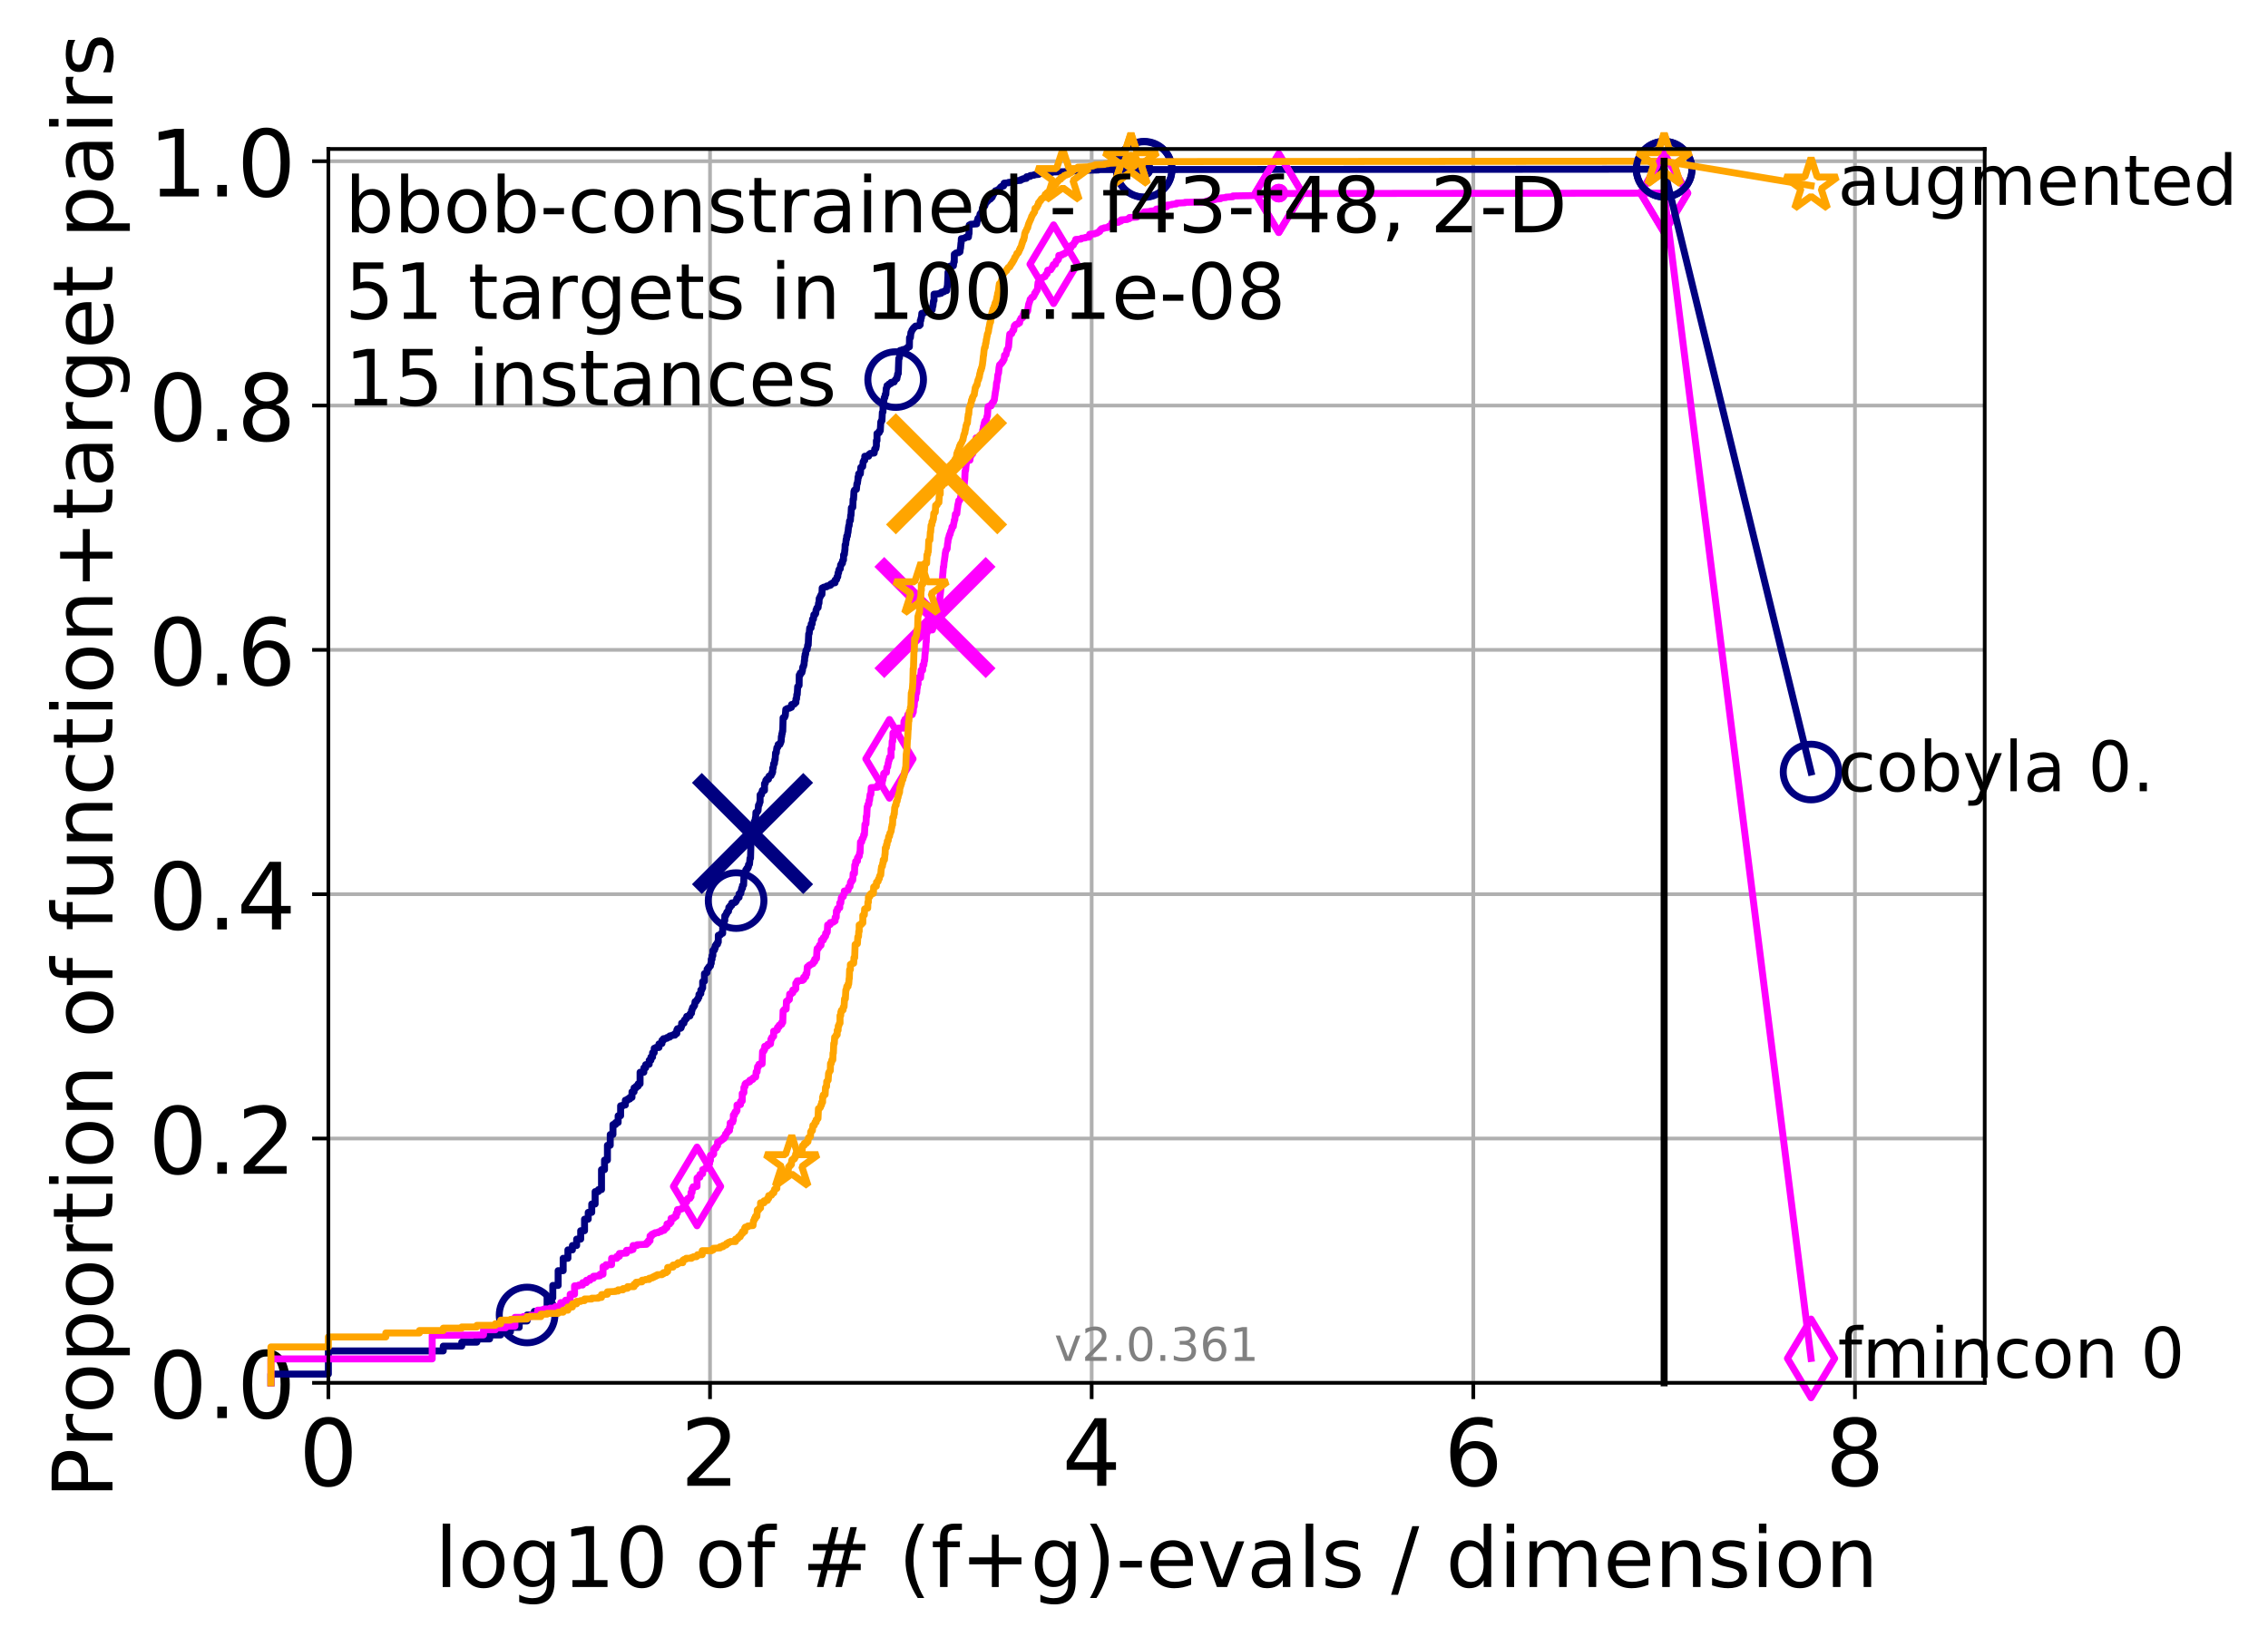 <?xml version="1.0" encoding="utf-8" standalone="no"?>
<!DOCTYPE svg PUBLIC "-//W3C//DTD SVG 1.1//EN"
  "http://www.w3.org/Graphics/SVG/1.1/DTD/svg11.dtd">
<!-- Created with matplotlib (http://matplotlib.org/) -->
<svg height="353pt" version="1.1" viewBox="0 0 489 353" width="489pt" xmlns="http://www.w3.org/2000/svg" xmlns:xlink="http://www.w3.org/1999/xlink">
 <defs>
  <style type="text/css">
*{stroke-linecap:butt;stroke-linejoin:round;}
  </style>
 </defs>
 <g id="figure_1">
  <g id="patch_1">
   <path d="M 0 353.222 
L 489.641 353.222 
L 489.641 0 
L 0 0 
z
" style="fill:#ffffff;"/>
  </g>
  <g id="axes_1">
   <g id="patch_2">
    <path d="M 70.8 298.245 
L 427.92 298.245 
L 427.92 32.133 
L 70.8 32.133 
z
" style="fill:#ffffff;"/>
   </g>
   <g id="matplotlib.axis_1">
    <g id="xtick_1">
     <g id="line2d_1">
      <path clip-path="url(#paf0a076719)" d="M 70.8 298.245 
L 70.8 32.133 
" style="fill:none;stroke:#b0b0b0;stroke-linecap:square;stroke-width:0.8;"/>
     </g>
     <g id="line2d_2">
      <defs>
       <path d="M 0 0 
L 0 3.5 
" id="m0ee4916124" style="stroke:#000000;stroke-width:0.8;"/>
      </defs>
      <g>
       <use style="stroke:#000000;stroke-width:0.8;" x="70.8" xlink:href="#m0ee4916124" y="298.245"/>
      </g>
     </g>
     <g id="text_1">
      <!-- 0 -->
      <defs>
       <path d="M 31.781 66.406 
Q 24.172 66.406 20.328 58.906 
Q 16.5 51.422 16.5 36.375 
Q 16.5 21.391 20.328 13.891 
Q 24.172 6.391 31.781 6.391 
Q 39.453 6.391 43.281 13.891 
Q 47.125 21.391 47.125 36.375 
Q 47.125 51.422 43.281 58.906 
Q 39.453 66.406 31.781 66.406 
z
M 31.781 74.219 
Q 44.047 74.219 50.516 64.516 
Q 56.984 54.828 56.984 36.375 
Q 56.984 17.969 50.516 8.266 
Q 44.047 -1.422 31.781 -1.422 
Q 19.531 -1.422 13.062 8.266 
Q 6.594 17.969 6.594 36.375 
Q 6.594 54.828 13.062 64.516 
Q 19.531 74.219 31.781 74.219 
z
" id="DejaVuSans-30"/>
      </defs>
      <g transform="translate(64.438 320.442)scale(0.2 -0.2)">
       <use xlink:href="#DejaVuSans-30"/>
      </g>
     </g>
    </g>
    <g id="xtick_2">
     <g id="line2d_3">
      <path clip-path="url(#paf0a076719)" d="M 153.086 298.245 
L 153.086 32.133 
" style="fill:none;stroke:#b0b0b0;stroke-linecap:square;stroke-width:0.8;"/>
     </g>
     <g id="line2d_4">
      <g>
       <use style="stroke:#000000;stroke-width:0.8;" x="153.086" xlink:href="#m0ee4916124" y="298.245"/>
      </g>
     </g>
     <g id="text_2">
      <!-- 2 -->
      <defs>
       <path d="M 19.188 8.297 
L 53.609 8.297 
L 53.609 0 
L 7.328 0 
L 7.328 8.297 
Q 12.938 14.109 22.625 23.891 
Q 32.328 33.688 34.812 36.531 
Q 39.547 41.844 41.422 45.531 
Q 43.312 49.219 43.312 52.781 
Q 43.312 58.594 39.234 62.25 
Q 35.156 65.922 28.609 65.922 
Q 23.969 65.922 18.812 64.312 
Q 13.672 62.703 7.812 59.422 
L 7.812 69.391 
Q 13.766 71.781 18.938 73 
Q 24.125 74.219 28.422 74.219 
Q 39.75 74.219 46.484 68.547 
Q 53.219 62.891 53.219 53.422 
Q 53.219 48.922 51.531 44.891 
Q 49.859 40.875 45.406 35.406 
Q 44.188 33.984 37.641 27.219 
Q 31.109 20.453 19.188 8.297 
z
" id="DejaVuSans-32"/>
      </defs>
      <g transform="translate(146.723 320.442)scale(0.2 -0.2)">
       <use xlink:href="#DejaVuSans-32"/>
      </g>
     </g>
    </g>
    <g id="xtick_3">
     <g id="line2d_5">
      <path clip-path="url(#paf0a076719)" d="M 235.371 298.245 
L 235.371 32.133 
" style="fill:none;stroke:#b0b0b0;stroke-linecap:square;stroke-width:0.8;"/>
     </g>
     <g id="line2d_6">
      <g>
       <use style="stroke:#000000;stroke-width:0.8;" x="235.371" xlink:href="#m0ee4916124" y="298.245"/>
      </g>
     </g>
     <g id="text_3">
      <!-- 4 -->
      <defs>
       <path d="M 37.797 64.312 
L 12.891 25.391 
L 37.797 25.391 
z
M 35.203 72.906 
L 47.609 72.906 
L 47.609 25.391 
L 58.016 25.391 
L 58.016 17.188 
L 47.609 17.188 
L 47.609 0 
L 37.797 0 
L 37.797 17.188 
L 4.891 17.188 
L 4.891 26.703 
z
" id="DejaVuSans-34"/>
      </defs>
      <g transform="translate(229.009 320.442)scale(0.2 -0.2)">
       <use xlink:href="#DejaVuSans-34"/>
      </g>
     </g>
    </g>
    <g id="xtick_4">
     <g id="line2d_7">
      <path clip-path="url(#paf0a076719)" d="M 317.657 298.245 
L 317.657 32.133 
" style="fill:none;stroke:#b0b0b0;stroke-linecap:square;stroke-width:0.8;"/>
     </g>
     <g id="line2d_8">
      <g>
       <use style="stroke:#000000;stroke-width:0.8;" x="317.657" xlink:href="#m0ee4916124" y="298.245"/>
      </g>
     </g>
     <g id="text_4">
      <!-- 6 -->
      <defs>
       <path d="M 33.016 40.375 
Q 26.375 40.375 22.484 35.828 
Q 18.609 31.297 18.609 23.391 
Q 18.609 15.531 22.484 10.953 
Q 26.375 6.391 33.016 6.391 
Q 39.656 6.391 43.531 10.953 
Q 47.406 15.531 47.406 23.391 
Q 47.406 31.297 43.531 35.828 
Q 39.656 40.375 33.016 40.375 
z
M 52.594 71.297 
L 52.594 62.312 
Q 48.875 64.062 45.094 64.984 
Q 41.312 65.922 37.594 65.922 
Q 27.828 65.922 22.672 59.328 
Q 17.531 52.734 16.797 39.406 
Q 19.672 43.656 24.016 45.922 
Q 28.375 48.188 33.594 48.188 
Q 44.578 48.188 50.953 41.516 
Q 57.328 34.859 57.328 23.391 
Q 57.328 12.156 50.688 5.359 
Q 44.047 -1.422 33.016 -1.422 
Q 20.359 -1.422 13.672 8.266 
Q 6.984 17.969 6.984 36.375 
Q 6.984 53.656 15.188 63.938 
Q 23.391 74.219 37.203 74.219 
Q 40.922 74.219 44.703 73.484 
Q 48.484 72.75 52.594 71.297 
z
" id="DejaVuSans-36"/>
      </defs>
      <g transform="translate(311.295 320.442)scale(0.2 -0.2)">
       <use xlink:href="#DejaVuSans-36"/>
      </g>
     </g>
    </g>
    <g id="xtick_5">
     <g id="line2d_9">
      <path clip-path="url(#paf0a076719)" d="M 399.943 298.245 
L 399.943 32.133 
" style="fill:none;stroke:#b0b0b0;stroke-linecap:square;stroke-width:0.8;"/>
     </g>
     <g id="line2d_10">
      <g>
       <use style="stroke:#000000;stroke-width:0.8;" x="399.943" xlink:href="#m0ee4916124" y="298.245"/>
      </g>
     </g>
     <g id="text_5">
      <!-- 8 -->
      <defs>
       <path d="M 31.781 34.625 
Q 24.75 34.625 20.719 30.859 
Q 16.703 27.094 16.703 20.516 
Q 16.703 13.922 20.719 10.156 
Q 24.75 6.391 31.781 6.391 
Q 38.812 6.391 42.859 10.172 
Q 46.922 13.969 46.922 20.516 
Q 46.922 27.094 42.891 30.859 
Q 38.875 34.625 31.781 34.625 
z
M 21.922 38.812 
Q 15.578 40.375 12.031 44.719 
Q 8.5 49.078 8.5 55.328 
Q 8.5 64.062 14.719 69.141 
Q 20.953 74.219 31.781 74.219 
Q 42.672 74.219 48.875 69.141 
Q 55.078 64.062 55.078 55.328 
Q 55.078 49.078 51.531 44.719 
Q 48 40.375 41.703 38.812 
Q 48.828 37.156 52.797 32.312 
Q 56.781 27.484 56.781 20.516 
Q 56.781 9.906 50.312 4.234 
Q 43.844 -1.422 31.781 -1.422 
Q 19.734 -1.422 13.25 4.234 
Q 6.781 9.906 6.781 20.516 
Q 6.781 27.484 10.781 32.312 
Q 14.797 37.156 21.922 38.812 
z
M 18.312 54.391 
Q 18.312 48.734 21.844 45.562 
Q 25.391 42.391 31.781 42.391 
Q 38.141 42.391 41.719 45.562 
Q 45.312 48.734 45.312 54.391 
Q 45.312 60.062 41.719 63.234 
Q 38.141 66.406 31.781 66.406 
Q 25.391 66.406 21.844 63.234 
Q 18.312 60.062 18.312 54.391 
z
" id="DejaVuSans-38"/>
      </defs>
      <g transform="translate(393.58 320.442)scale(0.2 -0.2)">
       <use xlink:href="#DejaVuSans-38"/>
      </g>
     </g>
    </g>
    <g id="text_6">
     <!-- log10 of # (f+g)-evals / dimension -->
     <defs>
      <path d="M 9.422 75.984 
L 18.406 75.984 
L 18.406 0 
L 9.422 0 
z
" id="DejaVuSans-6c"/>
      <path d="M 30.609 48.391 
Q 23.391 48.391 19.188 42.75 
Q 14.984 37.109 14.984 27.297 
Q 14.984 17.484 19.156 11.844 
Q 23.344 6.203 30.609 6.203 
Q 37.797 6.203 41.984 11.859 
Q 46.188 17.531 46.188 27.297 
Q 46.188 37.016 41.984 42.703 
Q 37.797 48.391 30.609 48.391 
z
M 30.609 56 
Q 42.328 56 49.016 48.375 
Q 55.719 40.766 55.719 27.297 
Q 55.719 13.875 49.016 6.219 
Q 42.328 -1.422 30.609 -1.422 
Q 18.844 -1.422 12.172 6.219 
Q 5.516 13.875 5.516 27.297 
Q 5.516 40.766 12.172 48.375 
Q 18.844 56 30.609 56 
z
" id="DejaVuSans-6f"/>
      <path d="M 45.406 27.984 
Q 45.406 37.75 41.375 43.109 
Q 37.359 48.484 30.078 48.484 
Q 22.859 48.484 18.828 43.109 
Q 14.797 37.75 14.797 27.984 
Q 14.797 18.266 18.828 12.891 
Q 22.859 7.516 30.078 7.516 
Q 37.359 7.516 41.375 12.891 
Q 45.406 18.266 45.406 27.984 
z
M 54.391 6.781 
Q 54.391 -7.172 48.188 -13.984 
Q 42 -20.797 29.203 -20.797 
Q 24.469 -20.797 20.266 -20.094 
Q 16.062 -19.391 12.109 -17.922 
L 12.109 -9.188 
Q 16.062 -11.328 19.922 -12.344 
Q 23.781 -13.375 27.781 -13.375 
Q 36.625 -13.375 41.016 -8.766 
Q 45.406 -4.156 45.406 5.172 
L 45.406 9.625 
Q 42.625 4.781 38.281 2.391 
Q 33.938 0 27.875 0 
Q 17.828 0 11.672 7.656 
Q 5.516 15.328 5.516 27.984 
Q 5.516 40.672 11.672 48.328 
Q 17.828 56 27.875 56 
Q 33.938 56 38.281 53.609 
Q 42.625 51.219 45.406 46.391 
L 45.406 54.688 
L 54.391 54.688 
z
" id="DejaVuSans-67"/>
      <path d="M 12.406 8.297 
L 28.516 8.297 
L 28.516 63.922 
L 10.984 60.406 
L 10.984 69.391 
L 28.422 72.906 
L 38.281 72.906 
L 38.281 8.297 
L 54.391 8.297 
L 54.391 0 
L 12.406 0 
z
" id="DejaVuSans-31"/>
      <path id="DejaVuSans-20"/>
      <path d="M 37.109 75.984 
L 37.109 68.5 
L 28.516 68.5 
Q 23.688 68.5 21.797 66.547 
Q 19.922 64.594 19.922 59.516 
L 19.922 54.688 
L 34.719 54.688 
L 34.719 47.703 
L 19.922 47.703 
L 19.922 0 
L 10.891 0 
L 10.891 47.703 
L 2.297 47.703 
L 2.297 54.688 
L 10.891 54.688 
L 10.891 58.5 
Q 10.891 67.625 15.141 71.797 
Q 19.391 75.984 28.609 75.984 
z
" id="DejaVuSans-66"/>
      <path d="M 51.125 44 
L 36.922 44 
L 32.812 27.688 
L 47.125 27.688 
z
M 43.797 71.781 
L 38.719 51.516 
L 52.984 51.516 
L 58.109 71.781 
L 65.922 71.781 
L 60.891 51.516 
L 76.125 51.516 
L 76.125 44 
L 58.984 44 
L 54.984 27.688 
L 70.516 27.688 
L 70.516 20.219 
L 53.078 20.219 
L 48 0 
L 40.188 0 
L 45.219 20.219 
L 30.906 20.219 
L 25.875 0 
L 18.016 0 
L 23.094 20.219 
L 7.719 20.219 
L 7.719 27.688 
L 24.906 27.688 
L 29 44 
L 13.281 44 
L 13.281 51.516 
L 30.906 51.516 
L 35.891 71.781 
z
" id="DejaVuSans-23"/>
      <path d="M 31 75.875 
Q 24.469 64.656 21.281 53.656 
Q 18.109 42.672 18.109 31.391 
Q 18.109 20.125 21.312 9.062 
Q 24.516 -2 31 -13.188 
L 23.188 -13.188 
Q 15.875 -1.703 12.234 9.375 
Q 8.594 20.453 8.594 31.391 
Q 8.594 42.281 12.203 53.312 
Q 15.828 64.359 23.188 75.875 
z
" id="DejaVuSans-28"/>
      <path d="M 46 62.703 
L 46 35.5 
L 73.188 35.5 
L 73.188 27.203 
L 46 27.203 
L 46 0 
L 37.797 0 
L 37.797 27.203 
L 10.594 27.203 
L 10.594 35.5 
L 37.797 35.5 
L 37.797 62.703 
z
" id="DejaVuSans-2b"/>
      <path d="M 8.016 75.875 
L 15.828 75.875 
Q 23.141 64.359 26.781 53.312 
Q 30.422 42.281 30.422 31.391 
Q 30.422 20.453 26.781 9.375 
Q 23.141 -1.703 15.828 -13.188 
L 8.016 -13.188 
Q 14.5 -2 17.703 9.062 
Q 20.906 20.125 20.906 31.391 
Q 20.906 42.672 17.703 53.656 
Q 14.5 64.656 8.016 75.875 
z
" id="DejaVuSans-29"/>
      <path d="M 4.891 31.391 
L 31.203 31.391 
L 31.203 23.391 
L 4.891 23.391 
z
" id="DejaVuSans-2d"/>
      <path d="M 56.203 29.594 
L 56.203 25.203 
L 14.891 25.203 
Q 15.484 15.922 20.484 11.062 
Q 25.484 6.203 34.422 6.203 
Q 39.594 6.203 44.453 7.469 
Q 49.312 8.734 54.109 11.281 
L 54.109 2.781 
Q 49.266 0.734 44.188 -0.344 
Q 39.109 -1.422 33.891 -1.422 
Q 20.797 -1.422 13.156 6.188 
Q 5.516 13.812 5.516 26.812 
Q 5.516 40.234 12.766 48.109 
Q 20.016 56 32.328 56 
Q 43.359 56 49.781 48.891 
Q 56.203 41.797 56.203 29.594 
z
M 47.219 32.234 
Q 47.125 39.594 43.094 43.984 
Q 39.062 48.391 32.422 48.391 
Q 24.906 48.391 20.391 44.141 
Q 15.875 39.891 15.188 32.172 
z
" id="DejaVuSans-65"/>
      <path d="M 2.984 54.688 
L 12.5 54.688 
L 29.594 8.797 
L 46.688 54.688 
L 56.203 54.688 
L 35.688 0 
L 23.484 0 
z
" id="DejaVuSans-76"/>
      <path d="M 34.281 27.484 
Q 23.391 27.484 19.188 25 
Q 14.984 22.516 14.984 16.5 
Q 14.984 11.719 18.141 8.906 
Q 21.297 6.109 26.703 6.109 
Q 34.188 6.109 38.703 11.406 
Q 43.219 16.703 43.219 25.484 
L 43.219 27.484 
z
M 52.203 31.203 
L 52.203 0 
L 43.219 0 
L 43.219 8.297 
Q 40.141 3.328 35.547 0.953 
Q 30.953 -1.422 24.312 -1.422 
Q 15.922 -1.422 10.953 3.297 
Q 6 8.016 6 15.922 
Q 6 25.141 12.172 29.828 
Q 18.359 34.516 30.609 34.516 
L 43.219 34.516 
L 43.219 35.406 
Q 43.219 41.609 39.141 45 
Q 35.062 48.391 27.688 48.391 
Q 23 48.391 18.547 47.266 
Q 14.109 46.141 10.016 43.891 
L 10.016 52.203 
Q 14.938 54.109 19.578 55.047 
Q 24.219 56 28.609 56 
Q 40.484 56 46.344 49.844 
Q 52.203 43.703 52.203 31.203 
z
" id="DejaVuSans-61"/>
      <path d="M 44.281 53.078 
L 44.281 44.578 
Q 40.484 46.531 36.375 47.5 
Q 32.281 48.484 27.875 48.484 
Q 21.188 48.484 17.844 46.438 
Q 14.5 44.391 14.5 40.281 
Q 14.5 37.156 16.891 35.375 
Q 19.281 33.594 26.516 31.984 
L 29.594 31.297 
Q 39.156 29.25 43.188 25.516 
Q 47.219 21.781 47.219 15.094 
Q 47.219 7.469 41.188 3.016 
Q 35.156 -1.422 24.609 -1.422 
Q 20.219 -1.422 15.453 -0.562 
Q 10.688 0.297 5.422 2 
L 5.422 11.281 
Q 10.406 8.688 15.234 7.391 
Q 20.062 6.109 24.812 6.109 
Q 31.156 6.109 34.562 8.281 
Q 37.984 10.453 37.984 14.406 
Q 37.984 18.062 35.516 20.016 
Q 33.062 21.969 24.703 23.781 
L 21.578 24.516 
Q 13.234 26.266 9.516 29.906 
Q 5.812 33.547 5.812 39.891 
Q 5.812 47.609 11.281 51.797 
Q 16.75 56 26.812 56 
Q 31.781 56 36.172 55.266 
Q 40.578 54.547 44.281 53.078 
z
" id="DejaVuSans-73"/>
      <path d="M 25.391 72.906 
L 33.688 72.906 
L 8.297 -9.281 
L 0 -9.281 
z
" id="DejaVuSans-2f"/>
      <path d="M 45.406 46.391 
L 45.406 75.984 
L 54.391 75.984 
L 54.391 0 
L 45.406 0 
L 45.406 8.203 
Q 42.578 3.328 38.25 0.953 
Q 33.938 -1.422 27.875 -1.422 
Q 17.969 -1.422 11.734 6.484 
Q 5.516 14.406 5.516 27.297 
Q 5.516 40.188 11.734 48.094 
Q 17.969 56 27.875 56 
Q 33.938 56 38.25 53.625 
Q 42.578 51.266 45.406 46.391 
z
M 14.797 27.297 
Q 14.797 17.391 18.875 11.75 
Q 22.953 6.109 30.078 6.109 
Q 37.203 6.109 41.297 11.75 
Q 45.406 17.391 45.406 27.297 
Q 45.406 37.203 41.297 42.844 
Q 37.203 48.484 30.078 48.484 
Q 22.953 48.484 18.875 42.844 
Q 14.797 37.203 14.797 27.297 
z
" id="DejaVuSans-64"/>
      <path d="M 9.422 54.688 
L 18.406 54.688 
L 18.406 0 
L 9.422 0 
z
M 9.422 75.984 
L 18.406 75.984 
L 18.406 64.594 
L 9.422 64.594 
z
" id="DejaVuSans-69"/>
      <path d="M 52 44.188 
Q 55.375 50.25 60.062 53.125 
Q 64.75 56 71.094 56 
Q 79.641 56 84.281 50.016 
Q 88.922 44.047 88.922 33.016 
L 88.922 0 
L 79.891 0 
L 79.891 32.719 
Q 79.891 40.578 77.094 44.375 
Q 74.312 48.188 68.609 48.188 
Q 61.625 48.188 57.562 43.547 
Q 53.516 38.922 53.516 30.906 
L 53.516 0 
L 44.484 0 
L 44.484 32.719 
Q 44.484 40.625 41.703 44.406 
Q 38.922 48.188 33.109 48.188 
Q 26.219 48.188 22.156 43.531 
Q 18.109 38.875 18.109 30.906 
L 18.109 0 
L 9.078 0 
L 9.078 54.688 
L 18.109 54.688 
L 18.109 46.188 
Q 21.188 51.219 25.484 53.609 
Q 29.781 56 35.688 56 
Q 41.656 56 45.828 52.969 
Q 50 49.953 52 44.188 
z
" id="DejaVuSans-6d"/>
      <path d="M 54.891 33.016 
L 54.891 0 
L 45.906 0 
L 45.906 32.719 
Q 45.906 40.484 42.875 44.328 
Q 39.844 48.188 33.797 48.188 
Q 26.516 48.188 22.312 43.547 
Q 18.109 38.922 18.109 30.906 
L 18.109 0 
L 9.078 0 
L 9.078 54.688 
L 18.109 54.688 
L 18.109 46.188 
Q 21.344 51.125 25.703 53.562 
Q 30.078 56 35.797 56 
Q 45.219 56 50.047 50.172 
Q 54.891 44.344 54.891 33.016 
z
" id="DejaVuSans-6e"/>
     </defs>
     <g transform="translate(93.753 342.279)scale(0.18 -0.18)">
      <use xlink:href="#DejaVuSans-6c"/>
      <use x="27.783" xlink:href="#DejaVuSans-6f"/>
      <use x="88.965" xlink:href="#DejaVuSans-67"/>
      <use x="152.441" xlink:href="#DejaVuSans-31"/>
      <use x="216.064" xlink:href="#DejaVuSans-30"/>
      <use x="279.688" xlink:href="#DejaVuSans-20"/>
      <use x="311.475" xlink:href="#DejaVuSans-6f"/>
      <use x="372.656" xlink:href="#DejaVuSans-66"/>
      <use x="407.861" xlink:href="#DejaVuSans-20"/>
      <use x="439.648" xlink:href="#DejaVuSans-23"/>
      <use x="523.438" xlink:href="#DejaVuSans-20"/>
      <use x="555.225" xlink:href="#DejaVuSans-28"/>
      <use x="594.238" xlink:href="#DejaVuSans-66"/>
      <use x="629.443" xlink:href="#DejaVuSans-2b"/>
      <use x="713.232" xlink:href="#DejaVuSans-67"/>
      <use x="776.709" xlink:href="#DejaVuSans-29"/>
      <use x="815.723" xlink:href="#DejaVuSans-2d"/>
      <use x="851.807" xlink:href="#DejaVuSans-65"/>
      <use x="913.33" xlink:href="#DejaVuSans-76"/>
      <use x="972.51" xlink:href="#DejaVuSans-61"/>
      <use x="1033.789" xlink:href="#DejaVuSans-6c"/>
      <use x="1061.572" xlink:href="#DejaVuSans-73"/>
      <use x="1113.672" xlink:href="#DejaVuSans-20"/>
      <use x="1145.459" xlink:href="#DejaVuSans-2f"/>
      <use x="1179.15" xlink:href="#DejaVuSans-20"/>
      <use x="1210.938" xlink:href="#DejaVuSans-64"/>
      <use x="1274.414" xlink:href="#DejaVuSans-69"/>
      <use x="1302.197" xlink:href="#DejaVuSans-6d"/>
      <use x="1399.609" xlink:href="#DejaVuSans-65"/>
      <use x="1461.133" xlink:href="#DejaVuSans-6e"/>
      <use x="1524.512" xlink:href="#DejaVuSans-73"/>
      <use x="1576.611" xlink:href="#DejaVuSans-69"/>
      <use x="1604.395" xlink:href="#DejaVuSans-6f"/>
      <use x="1665.576" xlink:href="#DejaVuSans-6e"/>
     </g>
    </g>
   </g>
   <g id="matplotlib.axis_2">
    <g id="ytick_1">
     <g id="line2d_11">
      <path clip-path="url(#paf0a076719)" d="M 70.8 298.245 
L 427.92 298.245 
" style="fill:none;stroke:#b0b0b0;stroke-linecap:square;stroke-width:0.8;"/>
     </g>
     <g id="line2d_12">
      <defs>
       <path d="M 0 0 
L -3.5 0 
" id="m6106252b02" style="stroke:#000000;stroke-width:0.8;"/>
      </defs>
      <g>
       <use style="stroke:#000000;stroke-width:0.8;" x="70.8" xlink:href="#m6106252b02" y="298.245"/>
      </g>
     </g>
     <g id="text_7">
      <!-- 0.0 -->
      <defs>
       <path d="M 10.688 12.406 
L 21 12.406 
L 21 0 
L 10.688 0 
z
" id="DejaVuSans-2e"/>
      </defs>
      <g transform="translate(31.994 305.844)scale(0.2 -0.2)">
       <use xlink:href="#DejaVuSans-30"/>
       <use x="63.623" xlink:href="#DejaVuSans-2e"/>
       <use x="95.41" xlink:href="#DejaVuSans-30"/>
      </g>
     </g>
    </g>
    <g id="ytick_2">
     <g id="line2d_13">
      <path clip-path="url(#paf0a076719)" d="M 70.8 245.55 
L 427.92 245.55 
" style="fill:none;stroke:#b0b0b0;stroke-linecap:square;stroke-width:0.8;"/>
     </g>
     <g id="line2d_14">
      <g>
       <use style="stroke:#000000;stroke-width:0.8;" x="70.8" xlink:href="#m6106252b02" y="245.55"/>
      </g>
     </g>
     <g id="text_8">
      <!-- 0.2 -->
      <g transform="translate(31.994 253.148)scale(0.2 -0.2)">
       <use xlink:href="#DejaVuSans-30"/>
       <use x="63.623" xlink:href="#DejaVuSans-2e"/>
       <use x="95.41" xlink:href="#DejaVuSans-32"/>
      </g>
     </g>
    </g>
    <g id="ytick_3">
     <g id="line2d_15">
      <path clip-path="url(#paf0a076719)" d="M 70.8 192.854 
L 427.92 192.854 
" style="fill:none;stroke:#b0b0b0;stroke-linecap:square;stroke-width:0.8;"/>
     </g>
     <g id="line2d_16">
      <g>
       <use style="stroke:#000000;stroke-width:0.8;" x="70.8" xlink:href="#m6106252b02" y="192.854"/>
      </g>
     </g>
     <g id="text_9">
      <!-- 0.4 -->
      <g transform="translate(31.994 200.453)scale(0.2 -0.2)">
       <use xlink:href="#DejaVuSans-30"/>
       <use x="63.623" xlink:href="#DejaVuSans-2e"/>
       <use x="95.41" xlink:href="#DejaVuSans-34"/>
      </g>
     </g>
    </g>
    <g id="ytick_4">
     <g id="line2d_17">
      <path clip-path="url(#paf0a076719)" d="M 70.8 140.159 
L 427.92 140.159 
" style="fill:none;stroke:#b0b0b0;stroke-linecap:square;stroke-width:0.8;"/>
     </g>
     <g id="line2d_18">
      <g>
       <use style="stroke:#000000;stroke-width:0.8;" x="70.8" xlink:href="#m6106252b02" y="140.159"/>
      </g>
     </g>
     <g id="text_10">
      <!-- 0.6 -->
      <g transform="translate(31.994 147.757)scale(0.2 -0.2)">
       <use xlink:href="#DejaVuSans-30"/>
       <use x="63.623" xlink:href="#DejaVuSans-2e"/>
       <use x="95.41" xlink:href="#DejaVuSans-36"/>
      </g>
     </g>
    </g>
    <g id="ytick_5">
     <g id="line2d_19">
      <path clip-path="url(#paf0a076719)" d="M 70.8 87.464 
L 427.92 87.464 
" style="fill:none;stroke:#b0b0b0;stroke-linecap:square;stroke-width:0.8;"/>
     </g>
     <g id="line2d_20">
      <g>
       <use style="stroke:#000000;stroke-width:0.8;" x="70.8" xlink:href="#m6106252b02" y="87.464"/>
      </g>
     </g>
     <g id="text_11">
      <!-- 0.8 -->
      <g transform="translate(31.994 95.062)scale(0.2 -0.2)">
       <use xlink:href="#DejaVuSans-30"/>
       <use x="63.623" xlink:href="#DejaVuSans-2e"/>
       <use x="95.41" xlink:href="#DejaVuSans-38"/>
      </g>
     </g>
    </g>
    <g id="ytick_6">
     <g id="line2d_21">
      <path clip-path="url(#paf0a076719)" d="M 70.8 34.768 
L 427.92 34.768 
" style="fill:none;stroke:#b0b0b0;stroke-linecap:square;stroke-width:0.8;"/>
     </g>
     <g id="line2d_22">
      <g>
       <use style="stroke:#000000;stroke-width:0.8;" x="70.8" xlink:href="#m6106252b02" y="34.768"/>
      </g>
     </g>
     <g id="text_12">
      <!-- 1.0 -->
      <g transform="translate(31.994 42.367)scale(0.2 -0.2)">
       <use xlink:href="#DejaVuSans-31"/>
       <use x="63.623" xlink:href="#DejaVuSans-2e"/>
       <use x="95.41" xlink:href="#DejaVuSans-30"/>
      </g>
     </g>
    </g>
    <g id="text_13">
     <!-- Proportion of function+target pairs -->
     <defs>
      <path d="M 19.672 64.797 
L 19.672 37.406 
L 32.078 37.406 
Q 38.969 37.406 42.719 40.969 
Q 46.484 44.531 46.484 51.125 
Q 46.484 57.672 42.719 61.234 
Q 38.969 64.797 32.078 64.797 
z
M 9.812 72.906 
L 32.078 72.906 
Q 44.344 72.906 50.609 67.359 
Q 56.891 61.812 56.891 51.125 
Q 56.891 40.328 50.609 34.812 
Q 44.344 29.297 32.078 29.297 
L 19.672 29.297 
L 19.672 0 
L 9.812 0 
z
" id="DejaVuSans-50"/>
      <path d="M 41.109 46.297 
Q 39.594 47.172 37.812 47.578 
Q 36.031 48 33.891 48 
Q 26.266 48 22.188 43.047 
Q 18.109 38.094 18.109 28.812 
L 18.109 0 
L 9.078 0 
L 9.078 54.688 
L 18.109 54.688 
L 18.109 46.188 
Q 20.953 51.172 25.484 53.578 
Q 30.031 56 36.531 56 
Q 37.453 56 38.578 55.875 
Q 39.703 55.766 41.062 55.516 
z
" id="DejaVuSans-72"/>
      <path d="M 18.109 8.203 
L 18.109 -20.797 
L 9.078 -20.797 
L 9.078 54.688 
L 18.109 54.688 
L 18.109 46.391 
Q 20.953 51.266 25.266 53.625 
Q 29.594 56 35.594 56 
Q 45.562 56 51.781 48.094 
Q 58.016 40.188 58.016 27.297 
Q 58.016 14.406 51.781 6.484 
Q 45.562 -1.422 35.594 -1.422 
Q 29.594 -1.422 25.266 0.953 
Q 20.953 3.328 18.109 8.203 
z
M 48.688 27.297 
Q 48.688 37.203 44.609 42.844 
Q 40.531 48.484 33.406 48.484 
Q 26.266 48.484 22.188 42.844 
Q 18.109 37.203 18.109 27.297 
Q 18.109 17.391 22.188 11.75 
Q 26.266 6.109 33.406 6.109 
Q 40.531 6.109 44.609 11.75 
Q 48.688 17.391 48.688 27.297 
z
" id="DejaVuSans-70"/>
      <path d="M 18.312 70.219 
L 18.312 54.688 
L 36.812 54.688 
L 36.812 47.703 
L 18.312 47.703 
L 18.312 18.016 
Q 18.312 11.328 20.141 9.422 
Q 21.969 7.516 27.594 7.516 
L 36.812 7.516 
L 36.812 0 
L 27.594 0 
Q 17.188 0 13.234 3.875 
Q 9.281 7.766 9.281 18.016 
L 9.281 47.703 
L 2.688 47.703 
L 2.688 54.688 
L 9.281 54.688 
L 9.281 70.219 
z
" id="DejaVuSans-74"/>
      <path d="M 8.5 21.578 
L 8.5 54.688 
L 17.484 54.688 
L 17.484 21.922 
Q 17.484 14.156 20.5 10.266 
Q 23.531 6.391 29.594 6.391 
Q 36.859 6.391 41.078 11.031 
Q 45.312 15.672 45.312 23.688 
L 45.312 54.688 
L 54.297 54.688 
L 54.297 0 
L 45.312 0 
L 45.312 8.406 
Q 42.047 3.422 37.719 1 
Q 33.406 -1.422 27.688 -1.422 
Q 18.266 -1.422 13.375 4.438 
Q 8.5 10.297 8.5 21.578 
z
M 31.109 56 
z
" id="DejaVuSans-75"/>
      <path d="M 48.781 52.594 
L 48.781 44.188 
Q 44.969 46.297 41.141 47.344 
Q 37.312 48.391 33.406 48.391 
Q 24.656 48.391 19.812 42.844 
Q 14.984 37.312 14.984 27.297 
Q 14.984 17.281 19.812 11.734 
Q 24.656 6.203 33.406 6.203 
Q 37.312 6.203 41.141 7.25 
Q 44.969 8.297 48.781 10.406 
L 48.781 2.094 
Q 45.016 0.344 40.984 -0.531 
Q 36.969 -1.422 32.422 -1.422 
Q 20.062 -1.422 12.781 6.344 
Q 5.516 14.109 5.516 27.297 
Q 5.516 40.672 12.859 48.328 
Q 20.219 56 33.016 56 
Q 37.156 56 41.109 55.141 
Q 45.062 54.297 48.781 52.594 
z
" id="DejaVuSans-63"/>
     </defs>
     <g transform="translate(24.25 323.179)rotate(-90)scale(0.18 -0.18)">
      <use xlink:href="#DejaVuSans-50"/>
      <use x="60.287" xlink:href="#DejaVuSans-72"/>
      <use x="101.369" xlink:href="#DejaVuSans-6f"/>
      <use x="162.551" xlink:href="#DejaVuSans-70"/>
      <use x="226.027" xlink:href="#DejaVuSans-6f"/>
      <use x="287.209" xlink:href="#DejaVuSans-72"/>
      <use x="328.322" xlink:href="#DejaVuSans-74"/>
      <use x="367.531" xlink:href="#DejaVuSans-69"/>
      <use x="395.314" xlink:href="#DejaVuSans-6f"/>
      <use x="456.496" xlink:href="#DejaVuSans-6e"/>
      <use x="519.875" xlink:href="#DejaVuSans-20"/>
      <use x="551.662" xlink:href="#DejaVuSans-6f"/>
      <use x="612.844" xlink:href="#DejaVuSans-66"/>
      <use x="648.049" xlink:href="#DejaVuSans-20"/>
      <use x="679.836" xlink:href="#DejaVuSans-66"/>
      <use x="715.041" xlink:href="#DejaVuSans-75"/>
      <use x="778.42" xlink:href="#DejaVuSans-6e"/>
      <use x="841.799" xlink:href="#DejaVuSans-63"/>
      <use x="896.779" xlink:href="#DejaVuSans-74"/>
      <use x="935.988" xlink:href="#DejaVuSans-69"/>
      <use x="963.771" xlink:href="#DejaVuSans-6f"/>
      <use x="1024.953" xlink:href="#DejaVuSans-6e"/>
      <use x="1088.332" xlink:href="#DejaVuSans-2b"/>
      <use x="1172.121" xlink:href="#DejaVuSans-74"/>
      <use x="1211.33" xlink:href="#DejaVuSans-61"/>
      <use x="1272.609" xlink:href="#DejaVuSans-72"/>
      <use x="1313.707" xlink:href="#DejaVuSans-67"/>
      <use x="1377.184" xlink:href="#DejaVuSans-65"/>
      <use x="1438.707" xlink:href="#DejaVuSans-74"/>
      <use x="1477.916" xlink:href="#DejaVuSans-20"/>
      <use x="1509.703" xlink:href="#DejaVuSans-70"/>
      <use x="1573.18" xlink:href="#DejaVuSans-61"/>
      <use x="1634.459" xlink:href="#DejaVuSans-69"/>
      <use x="1662.242" xlink:href="#DejaVuSans-72"/>
      <use x="1703.355" xlink:href="#DejaVuSans-73"/>
     </g>
    </g>
   </g>
   <g id="line2d_23">
    <defs>
     <path d="M 0 1.5 
C 0.398 1.5 0.779 1.342 1.061 1.061 
C 1.342 0.779 1.5 0.398 1.5 0 
C 1.5 -0.398 1.342 -0.779 1.061 -1.061 
C 0.779 -1.342 0.398 -1.5 0 -1.5 
C -0.398 -1.5 -0.779 -1.342 -1.061 -1.061 
C -1.342 -0.779 -1.5 -0.398 -1.5 0 
C -1.5 0.398 -1.342 0.779 -1.061 1.061 
C -0.779 1.342 -0.398 1.5 0 1.5 
z
" id="mcd4a1d1f6d" style="stroke:#000080;"/>
    </defs>
    <g>
     <use style="fill:#000080;stroke:#000080;" x="246.686" xlink:href="#mcd4a1d1f6d" y="36.49"/>
     <use style="fill:#000080;stroke:#000080;" x="246.686" xlink:href="#mcd4a1d1f6d" y="36.49"/>
    </g>
   </g>
   <g id="line2d_24">
    <path d="M 58.415 298.245 
L 58.415 296.351 
L 70.8 296.351 
L 70.8 291.357 
L 95.57 291.357 
L 95.57 290.324 
L 99.558 290.324 
L 99.558 289.463 
L 102.815 289.463 
L 102.815 288.774 
L 105.57 288.774 
L 105.57 287.913 
L 107.956 287.913 
L 107.956 287.224 
L 110.06 287.224 
L 110.06 286.277 
L 111.943 286.277 
L 111.943 284.899 
L 113.646 284.899 
L 113.646 283.608 
L 115.201 283.608 
L 115.201 282.833 
L 116.631 282.833 
L 116.631 282.575 
L 117.955 282.575 
L 117.955 279.905 
L 119.188 279.905 
L 119.188 277.236 
L 120.341 277.236 
L 120.341 274.05 
L 121.424 274.05 
L 121.424 271.381 
L 122.445 271.381 
L 122.445 269.573 
L 123.412 269.573 
L 123.412 268.626 
L 124.328 268.626 
L 124.328 267.248 
L 125.2 267.248 
L 125.2 265.44 
L 126.031 265.44 
L 126.031 262.943 
L 126.825 262.943 
L 126.825 261.479 
L 127.586 261.479 
L 127.586 259.671 
L 128.315 259.671 
L 128.315 257.002 
L 129.016 257.002 
L 129.016 256.571 
L 129.69 256.571 
L 129.69 252.266 
L 130.34 252.266 
L 130.34 250.2 
L 130.967 250.2 
L 130.967 247.014 
L 131.573 247.014 
L 131.573 244.689 
L 132.159 244.689 
L 132.159 242.536 
L 132.726 242.536 
L 132.726 242.106 
L 133.276 242.106 
L 133.276 240.642 
L 133.809 240.642 
L 133.809 238.489 
L 134.327 238.489 
L 134.327 238.317 
L 134.831 238.317 
L 134.831 237.284 
L 135.32 237.284 
L 135.32 237.026 
L 135.797 237.026 
L 135.797 236.681 
L 136.261 236.681 
L 136.261 235.476 
L 136.713 235.476 
L 136.713 234.615 
L 137.155 234.615 
L 137.155 234.27 
L 137.585 234.27 
L 137.585 233.754 
L 138.006 233.754 
L 138.006 231.257 
L 138.818 231.257 
L 138.818 230.31 
L 139.211 230.31 
L 139.211 229.621 
L 139.971 229.535 
L 139.971 228.674 
L 140.339 228.674 
L 140.339 227.985 
L 140.7 227.985 
L 140.7 227.038 
L 141.054 227.038 
L 141.054 226.09 
L 141.401 226.09 
L 141.401 225.918 
L 142.076 225.918 
L 142.076 225.143 
L 142.725 225.057 
L 142.725 224.368 
L 143.042 224.368 
L 143.042 224.024 
L 143.809 223.938 
L 143.809 223.766 
L 144.399 223.68 
L 144.399 223.421 
L 144.971 223.335 
L 144.971 223.249 
L 145.525 223.249 
L 145.525 222.905 
L 145.93 222.905 
L 145.93 222.13 
L 146.063 222.13 
L 146.063 221.871 
L 146.713 221.785 
L 146.713 221.699 
L 146.84 221.699 
L 146.84 221.355 
L 146.966 221.355 
L 146.966 220.666 
L 147.462 220.666 
L 147.462 220.235 
L 147.584 220.235 
L 147.584 219.977 
L 147.826 219.891 
L 147.826 219.719 
L 148.064 219.633 
L 148.064 219.202 
L 148.76 219.116 
L 148.76 218.686 
L 148.987 218.599 
L 148.987 218.513 
L 149.099 218.513 
L 149.099 217.911 
L 149.21 217.911 
L 149.321 217.308 
L 149.54 217.222 
L 149.648 216.877 
L 149.756 216.877 
L 149.864 216.016 
L 150.182 215.93 
L 150.287 215.586 
L 150.494 215.5 
L 150.597 215.069 
L 150.7 215.069 
L 150.7 214.467 
L 150.903 214.467 
L 150.903 214.294 
L 151.104 214.294 
L 151.104 213.519 
L 151.302 213.519 
L 151.401 213.089 
L 151.498 213.089 
L 151.498 211.711 
L 151.885 211.625 
L 151.885 209.989 
L 152.263 209.903 
L 152.263 209.731 
L 152.449 209.731 
L 152.449 209.042 
L 152.633 209.042 
L 152.633 208.784 
L 152.816 208.784 
L 152.816 208.525 
L 152.996 208.525 
L 152.996 208.353 
L 153.175 208.353 
L 153.264 207.75 
L 153.352 207.75 
L 153.352 206.889 
L 153.527 206.889 
L 153.527 206.114 
L 153.7 206.114 
L 153.7 204.995 
L 154.042 204.909 
L 154.042 204.478 
L 154.211 204.478 
L 154.211 203.962 
L 154.378 203.962 
L 154.378 203.704 
L 154.707 203.617 
L 154.707 203.187 
L 154.87 203.187 
L 154.87 201.723 
L 155.348 201.637 
L 155.427 201.379 
L 155.815 201.293 
L 155.815 199.743 
L 155.967 199.743 
L 155.967 199.054 
L 156.119 199.054 
L 156.119 198.537 
L 156.269 198.537 
L 156.269 197.504 
L 156.492 197.504 
L 156.565 197.074 
L 156.712 197.074 
L 156.712 196.729 
L 156.857 196.729 
L 156.857 196.557 
L 157.073 196.557 
L 157.144 195.696 
L 157.427 195.696 
L 157.427 195.351 
L 157.774 195.265 
L 157.774 194.749 
L 158.448 194.663 
L 158.448 194.577 
L 158.58 194.577 
L 158.58 194.404 
L 158.711 194.404 
L 158.776 194.146 
L 158.841 194.146 
L 158.841 193.802 
L 159.098 193.716 
L 159.098 193.543 
L 159.351 193.543 
L 159.351 192.768 
L 159.725 192.682 
L 159.786 192.08 
L 159.848 192.08 
L 159.909 191.563 
L 160.091 191.563 
L 160.091 190.96 
L 160.331 190.874 
L 160.39 189.152 
L 160.449 189.152 
L 160.449 188.463 
L 160.684 188.377 
L 160.684 188.033 
L 160.801 188.033 
L 160.801 187.602 
L 161.031 187.602 
L 161.031 187.258 
L 161.259 187.258 
L 161.259 186.999 
L 161.372 186.999 
L 161.372 186.483 
L 161.595 186.397 
L 161.706 185.105 
L 161.816 185.105 
L 161.925 181.317 
L 162.034 181.317 
L 162.088 180.111 
L 162.249 180.111 
L 162.356 177.872 
L 162.462 177.872 
L 162.567 177.614 
L 162.62 177.614 
L 162.62 177.184 
L 162.776 177.184 
L 162.88 176.323 
L 162.931 176.323 
L 162.983 175.203 
L 163.288 175.117 
L 163.389 174.859 
L 163.439 174.859 
L 163.539 173.653 
L 163.687 173.567 
L 163.786 173.051 
L 163.884 172.965 
L 163.884 171.415 
L 164.174 171.415 
L 164.222 170.898 
L 164.365 170.898 
L 164.365 170.468 
L 164.834 170.468 
L 164.834 169.004 
L 165.019 168.918 
L 165.11 168.315 
L 165.201 168.315 
L 165.291 168.057 
L 165.693 168.057 
L 165.737 167.54 
L 165.825 167.54 
L 165.825 167.368 
L 166.257 167.282 
L 166.3 166.937 
L 166.47 166.851 
L 166.47 166.507 
L 166.596 166.507 
L 166.596 165.646 
L 166.722 165.646 
L 166.805 164.699 
L 166.97 164.699 
L 167.052 163.838 
L 167.133 163.838 
L 167.215 162.374 
L 167.376 162.374 
L 167.456 161.513 
L 167.496 161.513 
L 167.496 161.254 
L 167.694 161.168 
L 167.773 160.566 
L 168.161 160.566 
L 168.2 160.221 
L 168.314 160.221 
L 168.39 159.877 
L 168.428 159.877 
L 168.466 158.844 
L 168.542 158.844 
L 168.579 158.241 
L 168.654 158.241 
L 168.691 157.724 
L 168.766 157.724 
L 168.84 154.797 
L 169.17 154.711 
L 169.242 154.366 
L 169.315 154.366 
L 169.422 152.988 
L 169.707 152.902 
L 169.707 152.816 
L 170.262 152.73 
L 170.262 152.644 
L 170.634 152.558 
L 170.667 151.955 
L 171.258 151.869 
L 171.323 151.697 
L 171.387 151.697 
L 171.387 151.525 
L 171.61 151.525 
L 171.61 150.75 
L 171.737 150.75 
L 171.799 149.803 
L 171.893 149.803 
L 171.986 148.081 
L 172.172 147.994 
L 172.233 147.822 
L 172.294 147.822 
L 172.324 145.584 
L 172.536 145.584 
L 172.536 145.153 
L 172.894 145.067 
L 172.953 144.636 
L 173.011 144.636 
L 173.07 143.948 
L 173.128 143.948 
L 173.128 143.775 
L 173.244 143.775 
L 173.302 143.345 
L 173.359 143.345 
L 173.417 142.484 
L 173.474 142.484 
L 173.502 141.623 
L 173.588 141.623 
L 173.588 141.106 
L 173.701 141.106 
L 173.757 140.331 
L 173.841 140.331 
L 173.841 140.159 
L 174.036 140.073 
L 174.146 139.126 
L 174.256 139.126 
L 174.365 136.715 
L 174.473 136.629 
L 174.581 135.423 
L 174.873 135.423 
L 174.9 134.562 
L 175.109 134.562 
L 175.187 133.529 
L 175.393 133.529 
L 175.47 132.582 
L 175.724 132.582 
L 175.749 132.324 
L 175.874 132.324 
L 175.949 131.549 
L 176.023 131.549 
L 176.122 131.118 
L 176.391 131.032 
L 176.487 130.085 
L 176.583 130.085 
L 176.631 129.052 
L 176.751 128.966 
L 176.845 128.621 
L 176.963 128.535 
L 177.01 128.277 
L 177.22 128.191 
L 177.266 126.813 
L 177.586 126.727 
L 177.586 126.641 
L 178.232 126.555 
L 178.254 126.382 
L 178.834 126.296 
L 178.834 126.21 
L 179.086 126.21 
L 179.107 125.952 
L 179.457 125.866 
L 179.539 125.694 
L 180.04 125.694 
L 180.06 125.091 
L 180.373 125.005 
L 180.47 124.402 
L 180.623 124.402 
L 180.7 123.541 
L 180.814 123.541 
L 180.87 122.938 
L 180.946 122.938 
L 180.946 122.766 
L 181.17 122.68 
L 181.244 121.819 
L 181.391 121.819 
L 181.446 121.475 
L 181.646 121.475 
L 181.682 120.872 
L 181.861 120.786 
L 181.879 119.666 
L 182.056 119.58 
L 182.145 118.633 
L 182.18 118.633 
L 182.215 117.514 
L 182.337 117.428 
L 182.441 116.308 
L 182.527 116.308 
L 182.561 115.619 
L 182.698 115.619 
L 182.783 114.845 
L 182.834 114.845 
L 182.935 113.811 
L 182.952 113.811 
L 183.002 113.381 
L 183.086 113.381 
L 183.169 112.348 
L 183.35 112.261 
L 183.416 111.142 
L 183.481 111.142 
L 183.563 109.506 
L 183.868 109.42 
L 183.932 107.698 
L 184.027 107.698 
L 184.122 105.976 
L 184.153 105.976 
L 184.216 105.718 
L 184.434 105.631 
L 184.434 105.545 
L 184.649 105.545 
L 184.755 104.34 
L 184.861 104.254 
L 184.967 103.479 
L 184.982 103.479 
L 184.997 102.876 
L 185.131 102.876 
L 185.131 102.187 
L 185.499 102.187 
L 185.6 100.81 
L 185.859 100.724 
L 185.859 100.637 
L 186.001 100.637 
L 186.086 99.604 
L 186.17 99.604 
L 186.254 99.26 
L 186.449 99.26 
L 186.449 98.399 
L 187.285 98.399 
L 187.39 97.968 
L 187.624 97.882 
L 187.624 97.796 
L 188.482 97.71 
L 188.593 96.849 
L 188.836 96.763 
L 188.945 96.16 
L 188.957 96.16 
L 188.957 95.041 
L 189.088 95.041 
L 189.088 93.491 
L 189.454 93.405 
L 189.454 93.319 
L 189.57 93.319 
L 189.57 92.974 
L 189.8 92.888 
L 189.903 90.994 
L 190.017 90.994 
L 190.017 90.736 
L 190.152 90.736 
L 190.241 88.927 
L 190.375 88.841 
L 190.408 86.861 
L 190.518 86.861 
L 190.628 85.914 
L 190.65 85.914 
L 190.65 85.742 
L 190.78 85.742 
L 190.867 85.053 
L 190.996 85.053 
L 191.081 83.761 
L 191.188 83.675 
L 191.251 83.158 
L 191.586 83.072 
L 191.668 82.814 
L 192.116 82.728 
L 192.116 82.47 
L 192.797 82.383 
L 192.884 82.125 
L 192.98 82.039 
L 193.075 81.867 
L 193.208 81.781 
L 193.208 81.695 
L 193.368 81.695 
L 193.434 81.178 
L 193.481 81.178 
L 193.536 80.661 
L 193.675 80.575 
L 193.785 77.303 
L 193.913 77.217 
L 194.004 76.528 
L 194.058 76.442 
L 194.058 75.581 
L 194.6 75.495 
L 194.6 75.409 
L 195.194 75.323 
L 195.194 75.237 
L 195.562 75.151 
L 195.662 74.892 
L 196.069 74.806 
L 196.101 72.826 
L 196.293 72.826 
L 196.397 71.707 
L 196.515 71.621 
L 196.625 71.19 
L 196.78 71.104 
L 196.857 70.846 
L 197.034 70.759 
L 197.08 70.587 
L 197.329 70.501 
L 197.374 70.329 
L 198.216 70.243 
L 198.216 70.157 
L 198.394 70.071 
L 198.429 69.124 
L 198.527 69.124 
L 198.584 68.607 
L 198.667 68.521 
L 198.751 67.574 
L 199.27 67.488 
L 199.27 67.401 
L 199.604 67.315 
L 199.604 67.229 
L 200.113 67.143 
L 200.113 67.057 
L 200.557 66.971 
L 200.557 66.885 
L 200.991 66.799 
L 201.07 66.024 
L 201.155 66.024 
L 201.264 64.904 
L 201.384 64.818 
L 201.384 63.441 
L 202.515 63.355 
L 202.515 63.268 
L 202.904 63.268 
L 202.975 63.01 
L 203.53 62.924 
L 203.631 62.752 
L 204.131 62.666 
L 204.213 61.805 
L 204.269 61.805 
L 204.375 59.652 
L 204.38 59.652 
L 204.396 58.705 
L 204.517 58.705 
L 204.572 57.672 
L 204.751 57.586 
L 204.796 57.413 
L 205.565 57.327 
L 205.65 56.466 
L 205.754 56.466 
L 205.763 54.83 
L 205.996 54.744 
L 206.097 54.572 
L 206.694 54.486 
L 206.694 54.4 
L 206.976 54.314 
L 207.064 53.539 
L 207.099 53.539 
L 207.194 52.419 
L 207.228 52.419 
L 207.272 51.472 
L 207.989 51.386 
L 207.989 51.3 
L 208.292 51.214 
L 208.292 51.128 
L 208.802 51.128 
L 208.896 50.353 
L 208.935 50.353 
L 208.971 48.545 
L 209.273 48.459 
L 209.273 48.373 
L 210.594 48.286 
L 210.701 47.598 
L 210.765 47.511 
L 210.863 47.081 
L 211.063 47.081 
L 211.146 46.737 
L 211.209 46.65 
L 211.312 46.134 
L 211.493 46.048 
L 211.578 45.789 
L 211.622 45.789 
L 211.726 45.445 
L 211.75 45.445 
L 211.823 44.842 
L 211.956 44.756 
L 212.003 44.498 
L 212.333 44.412 
L 212.437 43.981 
L 212.482 43.981 
L 212.485 43.723 
L 212.709 43.637 
L 212.709 43.551 
L 212.895 43.465 
L 212.936 43.206 
L 213.231 43.12 
L 213.231 43.034 
L 213.519 42.948 
L 213.589 42.776 
L 213.781 42.69 
L 213.781 42.604 
L 213.933 42.517 
L 213.98 42.259 
L 214.081 42.173 
L 214.177 41.915 
L 214.291 41.829 
L 214.343 41.57 
L 214.508 41.484 
L 214.548 41.312 
L 214.622 41.312 
L 214.622 41.14 
L 215.179 41.054 
L 215.179 40.882 
L 215.505 40.795 
L 215.602 40.537 
L 215.715 40.451 
L 215.715 40.365 
L 215.945 40.279 
L 215.945 40.193 
L 216.384 40.107 
L 216.493 39.504 
L 217.465 39.418 
L 217.465 39.332 
L 218.706 39.246 
L 218.706 39.159 
L 218.968 39.073 
L 218.968 38.987 
L 220.055 38.901 
L 220.143 38.729 
L 220.565 38.643 
L 220.565 38.557 
L 221.301 38.471 
L 221.336 38.126 
L 222.128 38.04 
L 222.128 37.868 
L 222.968 37.782 
L 222.968 37.696 
L 223.963 37.61 
L 224.017 37.437 
L 225.482 37.351 
L 225.482 37.265 
L 226.88 37.179 
L 226.88 37.093 
L 230.485 37.007 
L 230.485 36.921 
L 232.611 36.835 
L 232.611 36.749 
L 236.811 36.662 
L 236.811 36.576 
L 358.8 36.49 
L 358.8 36.49 
" style="fill:none;stroke:#000080;stroke-linecap:square;stroke-width:1.5;"/>
   </g>
   <g id="line2d_25">
    <defs>
     <path d="M 0 6 
C 1.591 6 3.117 5.368 4.243 4.243 
C 5.368 3.117 6 1.591 6 0 
C 6 -1.591 5.368 -3.117 4.243 -4.243 
C 3.117 -5.368 1.591 -6 0 -6 
C -1.591 -6 -3.117 -5.368 -4.243 -4.243 
C -5.368 -3.117 -6 -1.591 -6 0 
C -6 1.591 -5.368 3.117 -4.243 4.243 
C -3.117 5.368 -1.591 6 0 6 
z
" id="m7a89d6d183" style="stroke:#000080;stroke-width:1.5;"/>
    </defs>
    <g>
     <use style="fill:none;stroke:#000080;stroke-width:1.5;" x="113.646" xlink:href="#m7a89d6d183" y="283.608"/>
     <use style="fill:none;stroke:#000080;stroke-width:1.5;" x="158.711" xlink:href="#m7a89d6d183" y="194.232"/>
     <use style="fill:none;stroke:#000080;stroke-width:1.5;" x="193.113" xlink:href="#m7a89d6d183" y="81.867"/>
     <use style="fill:none;stroke:#000080;stroke-width:1.5;" x="246.686" xlink:href="#m7a89d6d183" y="36.576"/>
     <use style="fill:none;stroke:#000080;stroke-width:1.5;" x="246.686" xlink:href="#m7a89d6d183" y="36.49"/>
     <use style="fill:none;stroke:#000080;stroke-width:1.5;" x="358.8" xlink:href="#m7a89d6d183" y="36.49"/>
    </g>
   </g>
   <g id="line2d_26"/>
   <g id="line2d_27">
    <path clip-path="url(#paf0a076719)" d="M 162.249 179.767 
" style="fill:none;stroke:#000080;stroke-linecap:square;stroke-width:1.5;"/>
    <defs>
     <path d="M -12 12 
L 12 -12 
M -12 -12 
L 12 12 
" id="m97c8ec6a9f" style="stroke:#000080;stroke-width:3;"/>
    </defs>
    <g clip-path="url(#paf0a076719)">
     <use style="fill:#000080;stroke:#000080;stroke-width:3;" x="162.249" xlink:href="#m97c8ec6a9f" y="179.767"/>
    </g>
   </g>
   <g id="line2d_28">
    <defs>
     <path d="M 0 1.5 
C 0.398 1.5 0.779 1.342 1.061 1.061 
C 1.342 0.779 1.5 0.398 1.5 0 
C 1.5 -0.398 1.342 -0.779 1.061 -1.061 
C 0.779 -1.342 0.398 -1.5 0 -1.5 
C -0.398 -1.5 -0.779 -1.342 -1.061 -1.061 
C -1.342 -0.779 -1.5 -0.398 -1.5 0 
C -1.5 0.398 -1.342 0.779 -1.061 1.061 
C -0.779 1.342 -0.398 1.5 0 1.5 
z
" id="m7cf96e26da" style="stroke:#ff00ff;"/>
    </defs>
    <g>
     <use style="fill:#ff00ff;stroke:#ff00ff;" x="275.725" xlink:href="#m7cf96e26da" y="41.656"/>
     <use style="fill:#ff00ff;stroke:#ff00ff;" x="275.725" xlink:href="#m7cf96e26da" y="41.656"/>
    </g>
   </g>
   <g id="line2d_29">
    <path d="M 58.415 298.245 
L 58.415 293.079 
L 93.185 293.079 
L 93.185 287.999 
L 104.246 287.913 
L 104.246 286.794 
L 106.803 286.794 
L 106.803 286.363 
L 109.039 286.363 
L 109.039 286.019 
L 111.026 286.019 
L 111.026 284.124 
L 112.815 284.124 
L 112.815 283.952 
L 114.44 283.952 
L 114.44 283.694 
L 115.93 283.694 
L 115.93 282.575 
L 117.305 282.575 
L 117.305 282.316 
L 118.582 282.316 
L 118.582 282.144 
L 119.774 282.144 
L 119.774 281.8 
L 120.891 281.8 
L 120.891 280.939 
L 121.942 280.939 
L 121.942 280.422 
L 122.935 280.422 
L 122.935 279.13 
L 123.876 279.13 
L 123.876 277.322 
L 124.769 277.322 
L 124.769 277.15 
L 125.62 277.15 
L 125.62 276.633 
L 126.433 276.633 
L 126.433 276.117 
L 127.21 276.117 
L 127.21 275.686 
L 127.954 275.686 
L 127.954 275.256 
L 129.356 275.17 
L 129.356 274.825 
L 130.018 274.825 
L 130.018 273.189 
L 130.656 273.189 
L 130.656 272.759 
L 131.868 272.759 
L 131.868 271.381 
L 133.003 271.381 
L 133.003 270.951 
L 133.545 270.951 
L 133.545 270.348 
L 135.077 270.262 
L 135.077 269.659 
L 136.03 269.659 
L 136.03 269.487 
L 136.489 269.487 
L 136.489 268.626 
L 137.371 268.626 
L 137.371 268.454 
L 139.404 268.367 
L 139.404 268.023 
L 139.784 268.023 
L 139.784 267.592 
L 140.156 267.592 
L 140.156 266.559 
L 140.521 266.559 
L 140.521 266.215 
L 140.878 266.215 
L 140.878 266.043 
L 141.229 266.043 
L 141.229 265.87 
L 141.909 265.87 
L 141.909 265.698 
L 142.565 265.612 
L 142.565 265.354 
L 143.198 265.354 
L 143.198 265.009 
L 143.506 265.009 
L 143.506 264.751 
L 143.809 264.751 
L 143.809 263.976 
L 144.399 263.976 
L 144.399 263.632 
L 144.688 263.632 
L 144.688 262.771 
L 145.25 262.771 
L 145.25 262.512 
L 145.525 262.512 
L 145.525 262.34 
L 145.796 262.34 
L 145.796 261.651 
L 146.063 261.651 
L 146.063 260.876 
L 146.84 260.79 
L 146.84 260.704 
L 147.091 260.704 
L 147.091 260.532 
L 147.34 260.532 
L 147.34 260.101 
L 147.584 260.101 
L 147.584 259.413 
L 147.826 259.413 
L 147.826 259.24 
L 148.064 259.24 
L 148.064 258.724 
L 148.299 258.724 
L 148.299 258.465 
L 148.76 258.465 
L 148.76 258.121 
L 148.987 258.121 
L 148.987 257.174 
L 149.21 257.174 
L 149.21 256.399 
L 149.43 256.399 
L 149.43 255.968 
L 150.287 255.882 
L 150.287 254.074 
L 150.494 254.074 
L 150.494 253.902 
L 150.903 253.902 
L 150.903 253.299 
L 151.302 253.213 
L 151.302 253.127 
L 151.498 253.127 
L 151.498 252.266 
L 151.885 252.18 
L 151.885 252.094 
L 152.075 252.094 
L 152.075 251.922 
L 152.449 251.835 
L 152.449 251.319 
L 152.816 251.319 
L 152.816 250.974 
L 152.996 250.974 
L 152.996 250.286 
L 153.175 250.286 
L 153.175 249.166 
L 153.7 249.08 
L 153.7 248.908 
L 153.872 248.908 
L 153.872 247.875 
L 154.042 247.875 
L 154.042 247.616 
L 154.378 247.616 
L 154.378 247.272 
L 154.543 247.272 
L 154.543 247.1 
L 154.707 247.1 
L 154.707 246.325 
L 155.19 246.239 
L 155.19 246.067 
L 155.505 245.98 
L 155.505 245.894 
L 155.661 245.894 
L 155.661 245.722 
L 155.815 245.722 
L 155.815 245.55 
L 156.119 245.55 
L 156.119 245.206 
L 156.418 245.119 
L 156.418 244.603 
L 156.565 244.603 
L 156.565 244.431 
L 156.712 244.431 
L 156.712 244.258 
L 156.857 244.258 
L 156.857 243.914 
L 157.286 243.828 
L 157.286 243.139 
L 157.427 243.139 
L 157.427 242.192 
L 157.842 242.106 
L 157.842 242.02 
L 157.979 242.02 
L 157.979 241.589 
L 158.114 241.589 
L 158.114 240.47 
L 158.382 240.47 
L 158.382 240.039 
L 158.514 240.039 
L 158.514 239.781 
L 158.776 239.781 
L 158.776 239.523 
L 158.905 239.523 
L 158.905 238.317 
L 159.663 238.231 
L 159.663 237.542 
L 160.03 237.456 
L 160.03 235.82 
L 160.271 235.82 
L 160.271 235.648 
L 160.39 235.648 
L 160.39 234.529 
L 160.508 234.529 
L 160.508 234.356 
L 160.626 234.356 
L 160.626 233.84 
L 160.743 233.84 
L 160.743 233.668 
L 161.089 233.582 
L 161.089 233.495 
L 161.428 233.409 
L 161.428 233.323 
L 161.651 233.323 
L 161.651 232.979 
L 161.979 232.979 
L 161.979 232.807 
L 162.302 232.807 
L 162.409 232.462 
L 162.724 232.376 
L 162.724 232.29 
L 162.931 232.29 
L 163.034 231.171 
L 163.237 231.171 
L 163.338 230.051 
L 163.539 230.051 
L 163.638 229.535 
L 164.318 229.449 
L 164.413 226.779 
L 164.695 226.693 
L 164.695 226.349 
L 164.881 226.349 
L 164.881 225.66 
L 165.516 225.574 
L 165.516 225.229 
L 166.129 225.143 
L 166.215 224.11 
L 166.385 224.11 
L 166.385 223.766 
L 166.554 223.766 
L 166.554 223.593 
L 166.805 223.507 
L 166.805 222.388 
L 167.295 222.302 
L 167.295 222.216 
L 167.615 222.13 
L 167.615 221.613 
L 167.773 221.613 
L 167.773 221.441 
L 168.007 221.441 
L 168.007 221.096 
L 168.238 221.01 
L 168.238 220.924 
L 168.542 220.924 
L 168.542 220.494 
L 168.766 220.494 
L 168.84 217.997 
L 168.987 217.997 
L 169.061 217.738 
L 169.494 217.652 
L 169.565 215.93 
L 169.917 215.844 
L 169.986 215.586 
L 170.193 215.586 
L 170.262 214.38 
L 170.6 214.38 
L 170.6 214.208 
L 170.932 214.122 
L 170.932 213.519 
L 171.451 213.433 
L 171.451 213.261 
L 171.579 213.261 
L 171.579 212.056 
L 171.705 212.056 
L 171.705 211.883 
L 171.893 211.883 
L 171.893 211.539 
L 173.04 211.453 
L 173.04 211.367 
L 173.273 211.281 
L 173.273 210.764 
L 173.729 210.678 
L 173.729 210.075 
L 173.953 210.075 
L 174.063 208.525 
L 174.283 208.439 
L 174.283 208.353 
L 174.446 208.353 
L 174.446 208.181 
L 174.767 208.095 
L 174.767 208.009 
L 175.083 207.923 
L 175.083 207.837 
L 175.291 207.837 
L 175.393 207.406 
L 175.648 207.406 
L 175.648 206.889 
L 175.899 206.889 
L 175.899 206.717 
L 176.048 206.717 
L 176.146 204.823 
L 176.196 204.823 
L 176.196 204.565 
L 176.439 204.565 
L 176.487 204.306 
L 176.679 204.22 
L 176.679 203.876 
L 177.01 203.876 
L 177.103 202.756 
L 177.518 202.756 
L 177.518 202.24 
L 177.789 202.24 
L 177.834 201.895 
L 178.012 201.895 
L 178.012 201.293 
L 178.232 201.293 
L 178.232 201.034 
L 178.363 201.034 
L 178.449 199.484 
L 179.002 199.398 
L 179.002 198.968 
L 179.701 198.882 
L 179.701 198.71 
L 180.06 198.623 
L 180.06 197.848 
L 180.295 197.848 
L 180.334 196.471 
L 180.566 196.471 
L 180.566 195.954 
L 180.795 195.868 
L 180.795 195.782 
L 181.058 195.782 
L 181.058 194.749 
L 181.281 194.749 
L 181.391 193.629 
L 181.464 193.629 
L 181.464 193.457 
L 181.825 193.371 
L 181.897 192.854 
L 182.039 192.768 
L 182.039 192.166 
L 182.63 192.08 
L 182.63 191.993 
L 182.868 191.993 
L 182.969 191.305 
L 183.268 191.219 
L 183.367 190.271 
L 183.563 190.271 
L 183.563 189.927 
L 183.852 189.841 
L 183.948 188.377 
L 184.232 188.377 
L 184.294 186.569 
L 184.48 186.483 
L 184.48 185.794 
L 184.876 185.708 
L 184.876 185.019 
L 184.997 185.019 
L 185.086 184.675 
L 185.264 184.675 
L 185.352 183.9 
L 185.44 183.9 
L 185.528 181.575 
L 185.788 181.575 
L 185.873 180.886 
L 186.044 180.886 
L 186.128 180.456 
L 186.212 180.456 
L 186.212 180.025 
L 186.379 180.025 
L 186.49 177.786 
L 186.709 177.7 
L 186.791 176.064 
L 186.872 176.064 
L 186.979 173.998 
L 187.059 173.912 
L 187.139 173.481 
L 187.324 173.481 
L 187.377 172.62 
L 187.481 172.62 
L 187.585 171.501 
L 187.611 171.501 
L 187.611 171.329 
L 187.766 171.329 
L 187.843 169.865 
L 189.242 169.779 
L 189.242 169.348 
L 190.163 169.348 
L 190.253 168.229 
L 190.342 168.229 
L 190.452 167.454 
L 190.518 167.454 
L 190.518 166.851 
L 190.694 166.851 
L 190.694 166.679 
L 191.124 166.593 
L 191.209 165.56 
L 191.272 165.474 
L 191.272 165.387 
L 191.398 165.387 
L 191.502 164.526 
L 191.565 164.526 
L 191.627 163.924 
L 191.73 163.924 
L 191.791 163.321 
L 192.116 163.235 
L 192.116 161.513 
L 192.296 161.513 
L 192.356 159.877 
L 192.475 159.877 
L 192.534 158.069 
L 193.471 157.982 
L 193.471 157.81 
L 193.638 157.81 
L 193.694 157.035 
L 194.835 157.035 
L 194.904 155.572 
L 195.041 155.572 
L 195.109 155.141 
L 195.579 155.055 
L 195.678 154.366 
L 195.744 154.366 
L 195.744 154.108 
L 196.703 154.108 
L 196.796 153.591 
L 196.904 153.591 
L 196.98 152.386 
L 197.103 152.386 
L 197.178 151.18 
L 197.269 151.094 
L 197.269 150.836 
L 197.404 150.836 
L 197.509 149.458 
L 197.642 149.458 
L 197.73 148.339 
L 197.774 148.339 
L 197.818 147.564 
L 197.949 147.564 
L 197.949 146.186 
L 198.478 146.186 
L 198.563 145.067 
L 198.605 145.067 
L 198.605 144.55 
L 198.923 144.55 
L 198.978 143.431 
L 199.183 143.431 
L 199.277 142.484 
L 199.358 142.484 
L 199.451 140.934 
L 199.478 140.934 
L 199.558 139.901 
L 199.597 139.901 
L 199.677 138.437 
L 199.716 138.437 
L 199.769 136.715 
L 199.847 136.715 
L 199.886 136.284 
L 200.042 136.198 
L 200.042 136.112 
L 200.285 136.026 
L 200.285 135.854 
L 201.033 135.854 
L 201.143 135.423 
L 201.179 135.423 
L 201.252 134.39 
L 201.336 134.304 
L 201.372 133.701 
L 201.468 133.701 
L 201.539 133.185 
L 201.639 133.099 
L 201.639 133.012 
L 201.816 132.926 
L 201.874 132.668 
L 202.059 132.582 
L 202.117 131.549 
L 202.209 131.463 
L 202.3 130.86 
L 202.323 130.86 
L 202.424 129.999 
L 202.481 129.913 
L 202.548 129.396 
L 202.615 129.396 
L 202.716 128.277 
L 202.727 128.277 
L 202.838 127.157 
L 202.86 127.071 
L 202.926 126.21 
L 202.991 126.124 
L 203.09 125.349 
L 203.166 125.263 
L 203.274 123.713 
L 203.295 123.627 
L 203.402 122.249 
L 203.467 122.249 
L 203.562 121.13 
L 203.604 121.044 
L 203.71 120.183 
L 203.731 120.097 
L 203.825 119.236 
L 203.846 119.236 
L 203.919 118.719 
L 204.074 118.633 
L 204.095 118.375 
L 204.207 118.375 
L 204.309 117.169 
L 204.36 117.083 
L 204.461 116.136 
L 204.562 116.05 
L 204.642 115.533 
L 204.711 115.533 
L 204.721 115.275 
L 204.87 115.189 
L 204.938 114.672 
L 205.027 114.586 
L 205.075 114.328 
L 205.192 114.242 
L 205.259 113.639 
L 205.537 113.553 
L 205.641 112.778 
L 205.697 112.692 
L 205.754 112.175 
L 205.866 112.089 
L 205.931 111.314 
L 205.977 111.314 
L 205.986 110.884 
L 206.298 110.798 
L 206.398 109.764 
L 206.425 109.678 
L 206.533 108.817 
L 206.578 108.731 
L 206.658 108.301 
L 206.694 108.301 
L 206.721 107.956 
L 206.941 107.87 
L 207.046 107.526 
L 207.09 107.44 
L 207.125 107.095 
L 207.203 107.095 
L 207.289 106.148 
L 207.417 106.062 
L 207.417 105.976 
L 207.57 105.89 
L 207.68 105.287 
L 207.747 105.201 
L 207.848 104.598 
L 207.889 104.512 
L 207.989 103.393 
L 208.005 103.393 
L 208.088 101.585 
L 208.186 101.498 
L 208.292 100.293 
L 208.317 100.207 
L 208.422 99.518 
L 208.43 99.518 
L 208.43 99.346 
L 209.119 99.26 
L 209.22 98.571 
L 209.235 98.571 
L 209.343 98.227 
L 209.434 98.227 
L 209.434 97.968 
L 209.715 97.882 
L 209.804 97.538 
L 209.864 97.452 
L 209.961 96.246 
L 209.99 96.16 
L 210.057 95.385 
L 210.349 95.299 
L 210.457 94.438 
L 211.011 94.352 
L 211.053 94.18 
L 211.267 94.094 
L 211.364 93.835 
L 211.703 93.835 
L 211.797 93.319 
L 211.823 93.319 
L 211.89 92.716 
L 211.963 92.63 
L 212.042 91.941 
L 212.108 91.855 
L 212.213 91.252 
L 212.245 91.166 
L 212.343 90.822 
L 212.536 90.736 
L 212.556 90.563 
L 212.696 90.477 
L 212.804 89.788 
L 212.898 89.702 
L 213.005 87.98 
L 213.03 87.894 
L 213.08 87.636 
L 213.685 87.55 
L 213.781 87.119 
L 213.936 87.033 
L 214.004 86.775 
L 214.204 86.689 
L 214.303 86.344 
L 214.384 86.258 
L 214.482 85.397 
L 214.516 85.311 
L 214.608 84.536 
L 214.642 84.45 
L 214.75 83.761 
L 214.779 83.675 
L 214.869 82.556 
L 214.908 82.556 
L 215.004 82.125 
L 215.037 82.039 
L 215.132 80.92 
L 215.159 80.834 
L 215.248 80.575 
L 215.292 80.489 
L 215.401 79.284 
L 215.418 79.198 
L 215.521 78.681 
L 215.748 78.595 
L 215.849 78.337 
L 216.045 78.251 
L 216.114 77.992 
L 216.286 77.906 
L 216.395 77.562 
L 216.503 77.476 
L 216.585 76.615 
L 216.894 76.528 
L 217.004 76.012 
L 217.029 75.926 
L 217.124 75.409 
L 217.302 75.323 
L 217.395 74.892 
L 217.448 74.806 
L 217.555 73.515 
L 217.565 73.429 
L 217.666 72.395 
L 217.7 72.309 
L 217.71 72.051 
L 218.137 71.965 
L 218.211 71.621 
L 218.318 71.534 
L 218.365 71.276 
L 218.576 71.19 
L 218.659 70.415 
L 218.713 70.329 
L 218.713 70.243 
L 218.948 70.157 
L 218.952 69.985 
L 219.455 69.898 
L 219.473 69.726 
L 219.83 69.64 
L 219.907 69.037 
L 220.047 68.951 
L 220.135 68.607 
L 220.504 68.521 
L 220.615 67.832 
L 220.676 67.832 
L 220.769 67.401 
L 221.43 67.315 
L 221.527 67.143 
L 221.582 67.057 
L 221.67 66.282 
L 221.701 66.196 
L 221.789 65.593 
L 221.82 65.593 
L 221.911 65.249 
L 221.975 65.163 
L 222.085 64.732 
L 222.104 64.646 
L 222.104 64.56 
L 222.272 64.474 
L 222.338 64.302 
L 222.449 64.216 
L 222.449 64.129 
L 222.81 64.043 
L 222.918 63.785 
L 223.004 63.699 
L 223.072 63.268 
L 223.287 63.182 
L 223.351 62.838 
L 223.511 62.752 
L 223.604 62.58 
L 223.666 62.494 
L 223.773 61.288 
L 223.8 61.202 
L 223.81 60.944 
L 224.182 60.858 
L 224.202 60.685 
L 224.424 60.599 
L 224.506 59.91 
L 224.95 59.824 
L 224.95 59.738 
L 225.321 59.652 
L 225.396 59.394 
L 225.483 59.308 
L 225.527 59.135 
L 225.77 59.049 
L 225.871 58.533 
L 225.892 58.447 
L 225.898 58.274 
L 226.555 58.188 
L 226.658 58.016 
L 226.704 57.93 
L 226.768 57.758 
L 226.895 57.672 
L 226.98 57.327 
L 227.046 57.241 
L 227.106 57.069 
L 227.568 56.983 
L 227.662 56.638 
L 227.7 56.552 
L 227.722 56.294 
L 227.973 56.208 
L 227.973 56.122 
L 228.148 56.036 
L 228.254 55.777 
L 228.268 55.691 
L 228.289 55.089 
L 228.982 55.003 
L 229.04 54.83 
L 229.523 54.744 
L 229.587 54.572 
L 229.915 54.486 
L 229.937 54.314 
L 230.421 54.228 
L 230.421 54.141 
L 230.54 54.055 
L 230.636 53.711 
L 230.711 53.625 
L 230.711 53.539 
L 230.897 53.453 
L 230.987 52.936 
L 231.431 52.85 
L 231.498 52.506 
L 231.648 52.419 
L 231.65 52.247 
L 231.867 52.161 
L 231.93 51.644 
L 233.079 51.558 
L 233.178 51.386 
L 234.006 51.3 
L 234.006 51.214 
L 234.867 51.128 
L 234.929 50.525 
L 236.04 50.439 
L 236.04 50.353 
L 236.557 50.267 
L 236.557 50.181 
L 236.836 50.095 
L 236.836 50.008 
L 237.125 49.922 
L 237.226 49.578 
L 237.443 49.492 
L 237.505 49.32 
L 238.05 49.234 
L 238.05 49.147 
L 238.899 49.061 
L 238.899 48.975 
L 239.068 48.889 
L 239.068 48.803 
L 239.431 48.717 
L 239.47 48.545 
L 239.692 48.459 
L 239.74 48.028 
L 241.148 47.942 
L 241.195 47.77 
L 241.699 47.684 
L 241.705 47.425 
L 243.031 47.339 
L 243.031 47.253 
L 243.495 47.167 
L 243.516 46.909 
L 245.128 46.823 
L 245.154 46.306 
L 246.469 46.22 
L 246.469 46.134 
L 246.633 46.048 
L 246.684 45.703 
L 248.031 45.617 
L 248.031 45.531 
L 249.161 45.445 
L 249.161 45.359 
L 249.306 45.273 
L 249.307 45.101 
L 250.155 45.014 
L 250.155 44.928 
L 250.491 44.842 
L 250.495 44.67 
L 251.593 44.584 
L 251.624 44.24 
L 252.658 44.153 
L 252.658 44.067 
L 253.657 43.981 
L 253.675 43.809 
L 255.494 43.723 
L 255.494 43.637 
L 260.082 43.551 
L 260.082 43.379 
L 260.753 43.292 
L 260.84 43.12 
L 262.007 43.034 
L 262.007 42.948 
L 263.172 42.862 
L 263.22 42.69 
L 264.32 42.604 
L 264.32 42.517 
L 265.809 42.431 
L 265.829 42.259 
L 270.585 42.173 
L 270.585 42.087 
L 271.682 42.001 
L 271.682 41.915 
L 272.998 41.829 
L 272.998 41.743 
L 358.8 41.656 
L 358.8 41.656 
" style="fill:none;stroke:#ff00ff;stroke-linecap:square;stroke-width:1.5;"/>
   </g>
   <g id="line2d_30">
    <defs>
     <path d="M -0 8.485 
L 5.091 0 
L 0 -8.485 
L -5.091 -0 
z
" id="m6fdf8ed3b7" style="stroke:#ff00ff;stroke-linejoin:miter;stroke-width:1.5;"/>
    </defs>
    <g>
     <use style="fill:none;stroke:#ff00ff;stroke-linejoin:miter;stroke-width:1.5;" x="150.287" xlink:href="#m6fdf8ed3b7" y="255.882"/>
     <use style="fill:none;stroke:#ff00ff;stroke-linejoin:miter;stroke-width:1.5;" x="191.771" xlink:href="#m6fdf8ed3b7" y="163.665"/>
     <use style="fill:none;stroke:#ff00ff;stroke-linejoin:miter;stroke-width:1.5;" x="227.165" xlink:href="#m6fdf8ed3b7" y="56.983"/>
     <use style="fill:none;stroke:#ff00ff;stroke-linejoin:miter;stroke-width:1.5;" x="275.725" xlink:href="#m6fdf8ed3b7" y="41.656"/>
     <use style="fill:none;stroke:#ff00ff;stroke-linejoin:miter;stroke-width:1.5;" x="275.725" xlink:href="#m6fdf8ed3b7" y="41.656"/>
     <use style="fill:none;stroke:#ff00ff;stroke-linejoin:miter;stroke-width:1.5;" x="358.8" xlink:href="#m6fdf8ed3b7" y="41.656"/>
    </g>
   </g>
   <g id="line2d_31"/>
   <g id="line2d_32">
    <path clip-path="url(#paf0a076719)" d="M 201.586 133.185 
" style="fill:none;stroke:#ff00ff;stroke-linecap:square;stroke-width:1.5;"/>
    <defs>
     <path d="M -12 12 
L 12 -12 
M -12 -12 
L 12 12 
" id="mabb8c3afaa" style="stroke:#ff00ff;stroke-width:3;"/>
    </defs>
    <g clip-path="url(#paf0a076719)">
     <use style="fill:#ff00ff;stroke:#ff00ff;stroke-width:3;" x="201.586" xlink:href="#mabb8c3afaa" y="133.185"/>
    </g>
   </g>
   <g id="line2d_33">
    <defs>
     <path d="M 0 1.5 
C 0.398 1.5 0.779 1.342 1.061 1.061 
C 1.342 0.779 1.5 0.398 1.5 0 
C 1.5 -0.398 1.342 -0.779 1.061 -1.061 
C 0.779 -1.342 0.398 -1.5 0 -1.5 
C -0.398 -1.5 -0.779 -1.342 -1.061 -1.061 
C -1.342 -0.779 -1.5 -0.398 -1.5 0 
C -1.5 0.398 -1.342 0.779 -1.061 1.061 
C -0.779 1.342 -0.398 1.5 0 1.5 
z
" id="m3b33ecd573" style="stroke:#ffa500;"/>
    </defs>
    <g>
     <use style="fill:#ffa500;stroke:#ffa500;" x="243.841" xlink:href="#m3b33ecd573" y="34.768"/>
     <use style="fill:#ffa500;stroke:#ffa500;" x="243.841" xlink:href="#m3b33ecd573" y="34.768"/>
    </g>
   </g>
   <g id="line2d_34">
    <path d="M 58.415 298.245 
L 58.415 290.496 
L 70.8 290.496 
L 70.8 288.343 
L 83.185 288.343 
L 83.185 287.482 
L 90.43 287.482 
L 90.43 286.966 
L 95.57 286.966 
L 95.57 286.449 
L 99.558 286.449 
L 99.558 286.191 
L 102.815 286.191 
L 102.815 285.846 
L 106.803 285.846 
L 106.803 285.502 
L 107.956 285.502 
L 107.956 284.727 
L 110.06 284.727 
L 110.06 284.555 
L 113.646 284.469 
L 113.646 283.952 
L 116.631 283.952 
L 116.631 283.436 
L 117.955 283.436 
L 117.955 283.263 
L 120.341 283.263 
L 120.341 283.005 
L 121.424 283.005 
L 121.424 282.575 
L 122.445 282.575 
L 122.445 281.886 
L 123.412 281.886 
L 123.412 281.197 
L 124.328 281.197 
L 124.328 280.68 
L 125.2 280.68 
L 125.2 280.508 
L 126.031 280.508 
L 126.031 280.164 
L 127.586 280.164 
L 127.586 279.991 
L 129.016 279.991 
L 129.016 279.819 
L 129.69 279.819 
L 129.69 279.216 
L 130.967 279.13 
L 130.967 278.614 
L 132.726 278.528 
L 132.726 278.442 
L 133.276 278.442 
L 133.276 278.183 
L 134.327 278.183 
L 134.327 277.925 
L 135.32 277.839 
L 135.32 277.494 
L 136.713 277.494 
L 136.713 276.978 
L 137.155 276.978 
L 137.155 276.547 
L 138.416 276.461 
L 138.416 276.117 
L 139.211 276.031 
L 139.211 275.945 
L 139.971 275.945 
L 139.971 275.686 
L 140.7 275.6 
L 140.7 275.428 
L 141.054 275.428 
L 141.054 275.256 
L 141.401 275.256 
L 141.401 275.083 
L 141.742 275.083 
L 141.742 274.911 
L 142.725 274.911 
L 142.725 274.739 
L 143.042 274.739 
L 143.042 274.481 
L 143.658 274.481 
L 143.658 274.222 
L 143.958 274.222 
L 143.958 273.361 
L 145.111 273.275 
L 145.111 272.845 
L 145.93 272.759 
L 145.93 272.586 
L 146.195 272.586 
L 146.195 272.328 
L 147.216 272.328 
L 147.216 271.812 
L 147.462 271.812 
L 147.462 271.639 
L 147.945 271.553 
L 147.945 271.381 
L 149.099 271.381 
L 149.099 271.209 
L 149.54 271.123 
L 149.54 271.037 
L 150.182 271.037 
L 150.182 270.864 
L 150.391 270.864 
L 150.391 270.606 
L 151.401 270.606 
L 151.401 269.745 
L 153.44 269.745 
L 153.44 269.573 
L 153.787 269.573 
L 153.787 269.228 
L 155.27 269.142 
L 155.27 268.884 
L 155.891 268.884 
L 155.891 268.626 
L 156.492 268.54 
L 156.492 268.454 
L 156.639 268.454 
L 156.639 268.195 
L 157.073 268.109 
L 157.073 267.937 
L 157.497 267.851 
L 157.497 267.765 
L 158.58 267.765 
L 158.58 267.248 
L 159.098 267.162 
L 159.098 266.904 
L 159.225 266.904 
L 159.225 266.731 
L 159.601 266.731 
L 159.601 266.473 
L 159.725 266.473 
L 159.725 266.215 
L 159.848 266.215 
L 159.848 266.043 
L 160.091 266.043 
L 160.091 265.612 
L 160.567 265.612 
L 160.567 264.837 
L 160.684 264.837 
L 160.684 264.665 
L 161.259 264.579 
L 161.259 264.407 
L 162.356 264.321 
L 162.462 263.287 
L 162.567 263.287 
L 162.672 262.771 
L 162.88 262.771 
L 162.88 262.34 
L 163.187 262.34 
L 163.288 260.962 
L 163.588 260.962 
L 163.588 260.704 
L 163.786 260.704 
L 163.786 260.532 
L 163.981 260.532 
L 163.981 259.413 
L 164.742 259.413 
L 164.742 258.982 
L 165.471 258.896 
L 165.471 258.465 
L 165.737 258.465 
L 165.737 257.863 
L 166.343 257.777 
L 166.428 257.432 
L 166.596 257.432 
L 166.596 257.26 
L 166.846 257.26 
L 166.929 256.743 
L 167.011 256.743 
L 167.011 256.485 
L 167.336 256.399 
L 167.336 256.313 
L 167.496 256.313 
L 167.496 255.194 
L 167.655 255.194 
L 167.655 254.849 
L 168.123 254.849 
L 168.2 254.16 
L 168.276 254.16 
L 168.276 253.988 
L 168.428 253.988 
L 168.428 253.73 
L 168.803 253.644 
L 168.803 253.471 
L 169.315 253.385 
L 169.315 252.697 
L 169.742 252.697 
L 169.742 252.524 
L 169.952 252.438 
L 170.021 251.663 
L 170.159 251.663 
L 170.159 251.491 
L 170.432 251.405 
L 170.432 251.147 
L 170.634 251.147 
L 170.7 250.286 
L 170.767 250.286 
L 170.767 250.113 
L 171.161 250.027 
L 171.161 249.941 
L 171.291 249.941 
L 171.291 249.597 
L 171.483 249.597 
L 171.547 248.908 
L 171.737 248.908 
L 171.737 248.564 
L 172.048 248.564 
L 172.048 248.391 
L 172.233 248.305 
L 172.233 248.133 
L 172.953 248.047 
L 173.011 247.1 
L 173.417 247.014 
L 173.417 246.583 
L 173.869 246.583 
L 173.925 246.239 
L 174.201 246.239 
L 174.31 245.378 
L 174.527 245.292 
L 174.634 245.119 
L 174.741 245.119 
L 174.794 244.086 
L 174.952 244.086 
L 174.952 243.828 
L 175.161 243.828 
L 175.265 242.709 
L 175.572 242.709 
L 175.673 242.192 
L 175.724 242.192 
L 175.724 242.02 
L 175.974 242.02 
L 175.974 241.503 
L 176.171 241.503 
L 176.22 241.245 
L 176.366 241.245 
L 176.463 239.092 
L 176.751 239.006 
L 176.845 238.834 
L 176.893 238.834 
L 176.987 238.317 
L 177.127 238.317 
L 177.173 237.714 
L 177.358 237.714 
L 177.358 236.595 
L 177.495 236.595 
L 177.495 236.165 
L 177.901 236.079 
L 177.99 234.529 
L 178.078 234.529 
L 178.078 234.356 
L 178.21 234.356 
L 178.254 233.237 
L 178.384 233.237 
L 178.471 232.979 
L 178.557 232.979 
L 178.643 231.515 
L 178.685 231.515 
L 178.728 231.257 
L 178.813 231.257 
L 178.897 230.998 
L 179.023 230.912 
L 179.065 229.362 
L 179.231 229.362 
L 179.273 228.932 
L 179.355 228.932 
L 179.355 228.588 
L 179.559 228.588 
L 179.6 227.124 
L 179.681 227.124 
L 179.761 225.057 
L 179.881 225.057 
L 179.961 223.68 
L 180.197 223.593 
L 180.237 223.335 
L 180.315 223.335 
L 180.315 223.163 
L 180.508 223.163 
L 180.508 222.216 
L 180.7 222.216 
L 180.738 221.269 
L 180.851 221.269 
L 180.927 220.838 
L 181.002 220.838 
L 181.002 220.666 
L 181.114 220.666 
L 181.114 219.03 
L 181.262 219.03 
L 181.299 218.255 
L 181.409 218.255 
L 181.409 217.911 
L 181.772 217.825 
L 181.808 217.222 
L 181.986 217.136 
L 182.092 215.414 
L 182.267 215.414 
L 182.371 213.519 
L 182.475 213.433 
L 182.578 212.744 
L 182.851 212.744 
L 182.851 212.228 
L 182.985 212.228 
L 183.086 211.022 
L 183.119 211.022 
L 183.185 209.128 
L 183.35 209.128 
L 183.35 208.009 
L 183.611 208.009 
L 183.611 207.837 
L 184.059 207.75 
L 184.122 206.545 
L 184.278 206.545 
L 184.372 203.704 
L 184.618 203.704 
L 184.618 203.531 
L 184.861 203.531 
L 184.952 202.068 
L 185.101 201.981 
L 185.161 200.862 
L 185.249 200.862 
L 185.249 199.484 
L 185.716 199.398 
L 185.716 199.14 
L 186.03 199.054 
L 186.03 197.418 
L 186.352 197.332 
L 186.421 196.04 
L 186.736 195.954 
L 186.736 195.868 
L 187.086 195.868 
L 187.126 194.577 
L 187.232 194.577 
L 187.245 193.457 
L 187.546 193.371 
L 187.546 192.941 
L 187.817 192.941 
L 187.817 192.682 
L 188.309 192.682 
L 188.371 191.305 
L 188.569 191.305 
L 188.569 191.132 
L 188.945 191.132 
L 188.981 190.271 
L 189.148 190.271 
L 189.148 190.099 
L 189.337 190.099 
L 189.407 189.583 
L 189.593 189.496 
L 189.64 188.98 
L 189.709 188.98 
L 189.755 188.722 
L 189.892 188.722 
L 189.983 187.516 
L 190.005 187.516 
L 190.073 186.913 
L 190.253 186.827 
L 190.319 186.138 
L 190.419 186.138 
L 190.43 185.45 
L 190.694 185.45 
L 190.802 184.244 
L 190.835 184.244 
L 190.888 182.866 
L 191.113 182.78 
L 191.124 182.178 
L 191.251 182.178 
L 191.314 181.403 
L 191.502 181.317 
L 191.586 180.542 
L 191.627 180.542 
L 191.627 180.369 
L 191.791 180.369 
L 191.873 179.681 
L 191.975 179.681 
L 192.076 179.336 
L 192.136 179.25 
L 192.216 178.475 
L 192.266 178.475 
L 192.336 177.872 
L 192.435 177.872 
L 192.504 176.323 
L 192.671 176.236 
L 192.748 175.548 
L 192.826 175.548 
L 192.903 174.17 
L 192.961 174.17 
L 193.056 173.653 
L 193.208 173.653 
L 193.265 172.878 
L 193.434 172.792 
L 193.527 172.103 
L 193.62 172.017 
L 193.73 171.329 
L 193.804 171.329 
L 193.877 170.898 
L 193.949 170.898 
L 194.022 169.865 
L 194.094 169.865 
L 194.184 169.434 
L 194.238 169.434 
L 194.273 169.004 
L 194.38 169.004 
L 194.433 168.401 
L 194.521 168.401 
L 194.574 168.143 
L 194.661 168.143 
L 194.765 167.54 
L 194.869 167.454 
L 194.938 167.023 
L 194.989 167.023 
L 195.041 166.335 
L 195.126 166.335 
L 195.228 165.56 
L 195.295 165.56 
L 195.396 162.632 
L 195.412 162.632 
L 195.512 161.857 
L 195.546 161.771 
L 195.645 159.36 
L 195.694 159.36 
L 195.793 157.294 
L 195.826 157.294 
L 195.907 155.572 
L 195.972 155.485 
L 196.069 153.419 
L 196.262 153.419 
L 196.293 152.558 
L 196.389 152.558 
L 196.483 149.458 
L 196.546 149.458 
L 196.609 148.942 
L 196.687 148.942 
L 196.796 147.392 
L 196.811 147.392 
L 196.888 144.206 
L 196.95 144.206 
L 197.057 140.417 
L 197.133 140.417 
L 197.194 137.748 
L 197.404 137.662 
L 197.494 137.232 
L 197.553 137.232 
L 197.657 136.457 
L 197.671 136.457 
L 197.76 135.596 
L 197.847 135.509 
L 197.92 132.926 
L 197.964 132.926 
L 198.036 132.496 
L 198.108 132.496 
L 198.194 131.979 
L 198.266 131.979 
L 198.351 129.31 
L 198.422 129.31 
L 198.464 128.879 
L 198.534 128.879 
L 198.577 127.33 
L 198.646 127.33 
L 198.646 126.038 
L 198.978 125.952 
L 199.088 123.455 
L 199.196 123.455 
L 199.25 122.938 
L 199.331 122.938 
L 199.411 121.475 
L 199.782 121.475 
L 199.86 119.666 
L 200.016 119.58 
L 200.042 118.978 
L 200.145 118.978 
L 200.247 116.567 
L 200.488 116.481 
L 200.588 114.758 
L 200.651 114.758 
L 200.75 113.295 
L 200.911 113.209 
L 200.948 112.52 
L 201.082 112.52 
L 201.167 112.003 
L 201.24 112.003 
L 201.336 110.712 
L 201.533 110.625 
L 201.533 110.453 
L 201.657 110.453 
L 201.728 108.99 
L 202.059 108.903 
L 202.134 108.559 
L 202.277 108.473 
L 202.277 108.387 
L 202.43 108.387 
L 202.52 106.837 
L 202.599 106.751 
L 202.671 106.579 
L 202.721 106.579 
L 202.721 104.857 
L 203.182 104.77 
L 203.268 104.34 
L 203.757 104.254 
L 203.841 102.532 
L 204.089 102.446 
L 204.089 102.187 
L 204.446 102.101 
L 204.496 101.757 
L 204.577 101.757 
L 204.577 100.896 
L 204.736 100.896 
L 204.786 100.551 
L 205.148 100.465 
L 205.245 100.207 
L 205.36 100.121 
L 205.437 99.863 
L 205.513 99.776 
L 205.513 99.69 
L 205.683 99.604 
L 205.683 99.518 
L 205.87 99.432 
L 205.889 99.088 
L 206.037 99.088 
L 206.148 98.657 
L 206.23 98.571 
L 206.307 97.796 
L 206.412 97.71 
L 206.457 97.366 
L 206.618 97.279 
L 206.69 96.849 
L 206.769 96.763 
L 206.858 96.332 
L 206.911 96.246 
L 206.911 96.16 
L 207.042 96.074 
L 207.112 95.73 
L 207.25 95.643 
L 207.353 95.385 
L 207.413 95.299 
L 207.524 94.955 
L 207.617 94.869 
L 207.701 94.352 
L 207.735 94.266 
L 207.802 93.835 
L 207.869 93.749 
L 207.968 93.405 
L 208.026 93.405 
L 208.133 92.63 
L 208.199 92.544 
L 208.297 91.769 
L 208.374 91.683 
L 208.45 91.338 
L 208.579 91.252 
L 208.683 90.047 
L 208.706 90.047 
L 208.77 89.358 
L 208.865 89.358 
L 208.963 87.98 
L 209.037 87.894 
L 209.084 87.722 
L 209.185 87.636 
L 209.27 87.119 
L 209.377 87.033 
L 209.453 86.344 
L 209.522 86.258 
L 209.522 86.172 
L 209.635 86.172 
L 209.654 85.742 
L 209.771 85.655 
L 209.838 85.397 
L 209.938 85.311 
L 210.016 85.139 
L 210.053 85.139 
L 210.149 84.364 
L 210.193 84.278 
L 210.28 83.589 
L 210.403 83.503 
L 210.468 83.158 
L 210.64 83.072 
L 210.747 82.47 
L 210.775 82.383 
L 210.871 81.953 
L 210.99 81.867 
L 211.063 81.436 
L 211.146 81.35 
L 211.254 80.575 
L 211.322 80.489 
L 211.422 79.886 
L 211.544 79.8 
L 211.598 79.37 
L 211.672 79.37 
L 211.763 78.853 
L 211.797 78.767 
L 211.903 77.906 
L 211.923 77.82 
L 212.016 76.787 
L 212.062 76.701 
L 212.167 75.581 
L 212.187 75.495 
L 212.271 74.979 
L 212.414 74.892 
L 212.491 74.118 
L 212.581 74.031 
L 212.658 73.256 
L 212.696 73.256 
L 212.785 72.654 
L 212.823 72.568 
L 212.886 72.051 
L 212.967 71.965 
L 213.073 71.621 
L 213.111 71.534 
L 213.204 70.759 
L 213.262 70.673 
L 213.37 69.985 
L 213.4 69.898 
L 213.449 69.554 
L 213.577 69.468 
L 213.661 68.607 
L 213.721 68.521 
L 213.817 67.66 
L 213.868 67.66 
L 213.93 67.229 
L 214.007 67.143 
L 214.101 66.627 
L 214.253 66.54 
L 214.352 66.024 
L 214.45 65.938 
L 214.542 65.421 
L 214.571 65.335 
L 214.657 65.163 
L 214.748 65.163 
L 214.838 64.646 
L 214.872 64.56 
L 214.973 63.957 
L 215.04 63.871 
L 215.098 63.268 
L 215.162 63.182 
L 215.272 62.666 
L 215.283 62.666 
L 215.388 61.719 
L 215.415 61.719 
L 215.472 61.202 
L 215.761 61.116 
L 215.846 60.685 
L 215.889 60.685 
L 215.992 60.255 
L 216.027 60.169 
L 216.116 59.394 
L 216.268 59.308 
L 216.309 59.049 
L 216.475 58.963 
L 216.531 58.705 
L 216.761 58.619 
L 216.841 58.447 
L 217.042 58.361 
L 217.131 58.016 
L 217.284 57.93 
L 217.387 57.672 
L 217.707 57.586 
L 217.784 57.413 
L 217.846 57.327 
L 217.908 57.069 
L 218.012 57.069 
L 218.092 56.811 
L 218.256 56.725 
L 218.316 56.466 
L 218.448 56.38 
L 218.469 56.208 
L 218.606 56.122 
L 218.67 55.864 
L 218.77 55.777 
L 218.79 55.519 
L 218.945 55.433 
L 219.039 55.175 
L 219.146 55.089 
L 219.252 54.658 
L 219.534 54.572 
L 219.603 54.4 
L 219.674 54.314 
L 219.777 53.883 
L 219.911 53.797 
L 219.977 53.453 
L 220.114 53.367 
L 220.22 53.022 
L 220.25 52.936 
L 220.314 52.592 
L 220.399 52.506 
L 220.444 52.161 
L 220.547 52.075 
L 220.578 51.817 
L 220.72 51.731 
L 220.805 51.214 
L 220.85 51.214 
L 220.954 50.353 
L 221.014 50.267 
L 221.104 49.922 
L 221.252 49.836 
L 221.348 49.492 
L 221.389 49.406 
L 221.452 49.234 
L 221.572 49.147 
L 221.674 48.631 
L 221.716 48.545 
L 221.81 48.2 
L 221.869 48.114 
L 221.96 47.856 
L 222.015 47.77 
L 222.113 47.511 
L 222.184 47.425 
L 222.292 47.081 
L 222.359 46.995 
L 222.438 46.65 
L 222.521 46.564 
L 222.629 46.392 
L 222.647 46.306 
L 222.714 46.134 
L 222.859 46.048 
L 222.963 45.789 
L 223.07 45.703 
L 223.162 44.928 
L 223.471 44.842 
L 223.544 44.67 
L 223.637 44.584 
L 223.726 44.24 
L 223.866 44.153 
L 223.911 43.723 
L 224.1 43.637 
L 224.183 43.379 
L 224.38 43.292 
L 224.426 43.034 
L 224.557 42.948 
L 224.557 42.862 
L 224.801 42.776 
L 224.801 42.69 
L 225.161 42.604 
L 225.244 42.259 
L 225.294 42.173 
L 225.371 41.915 
L 225.643 41.829 
L 225.741 41.57 
L 226.225 41.484 
L 226.225 41.398 
L 226.525 41.312 
L 226.566 40.968 
L 226.745 40.882 
L 226.827 40.623 
L 226.928 40.537 
L 226.928 40.451 
L 227.089 40.365 
L 227.11 40.193 
L 227.348 40.107 
L 227.424 39.848 
L 227.677 39.762 
L 227.724 39.418 
L 227.909 39.332 
L 227.909 39.246 
L 228.09 39.159 
L 228.168 38.901 
L 228.375 38.815 
L 228.375 38.729 
L 228.7 38.643 
L 228.758 38.298 
L 229.152 38.212 
L 229.152 38.126 
L 229.363 38.04 
L 229.447 37.868 
L 229.841 37.782 
L 229.841 37.696 
L 230.315 37.61 
L 230.315 37.523 
L 230.588 37.437 
L 230.588 37.351 
L 230.902 37.265 
L 230.902 37.179 
L 231.067 37.093 
L 231.164 36.921 
L 231.372 36.835 
L 231.444 36.576 
L 231.859 36.49 
L 231.953 36.318 
L 232.35 36.232 
L 232.377 36.06 
L 234.881 35.974 
L 234.881 35.887 
L 235.678 35.801 
L 235.678 35.715 
L 236.135 35.629 
L 236.135 35.543 
L 238.155 35.457 
L 238.155 35.371 
L 239.003 35.285 
L 239.003 35.199 
L 242.349 35.113 
L 242.349 35.026 
L 243.619 34.94 
L 243.619 34.854 
L 358.8 34.768 
L 358.8 34.768 
" style="fill:none;stroke:#ffa500;stroke-linecap:square;stroke-width:1.5;"/>
   </g>
   <g id="line2d_35">
    <defs>
     <path d="M 0 -6 
L -1.347 -1.854 
L -5.706 -1.854 
L -2.18 0.708 
L -3.527 4.854 
L -0 2.292 
L 3.527 4.854 
L 2.18 0.708 
L 5.706 -1.854 
L 1.347 -1.854 
z
" id="m9222fcc32f" style="stroke:#ffa500;stroke-linejoin:bevel;stroke-width:1.5;"/>
    </defs>
    <g>
     <use style="fill:none;stroke:#ffa500;stroke-linejoin:bevel;stroke-width:1.5;" x="170.7" xlink:href="#m9222fcc32f" y="250.888"/>
     <use style="fill:none;stroke:#ffa500;stroke-linejoin:bevel;stroke-width:1.5;" x="198.577" xlink:href="#m9222fcc32f" y="127.33"/>
     <use style="fill:none;stroke:#ffa500;stroke-linejoin:bevel;stroke-width:1.5;" x="229.152" xlink:href="#m9222fcc32f" y="38.212"/>
     <use style="fill:none;stroke:#ffa500;stroke-linejoin:bevel;stroke-width:1.5;" x="243.841" xlink:href="#m9222fcc32f" y="34.768"/>
     <use style="fill:none;stroke:#ffa500;stroke-linejoin:bevel;stroke-width:1.5;" x="243.841" xlink:href="#m9222fcc32f" y="34.768"/>
     <use style="fill:none;stroke:#ffa500;stroke-linejoin:bevel;stroke-width:1.5;" x="358.8" xlink:href="#m9222fcc32f" y="34.768"/>
    </g>
   </g>
   <g id="line2d_36"/>
   <g id="line2d_37">
    <path clip-path="url(#paf0a076719)" d="M 204.089 102.187 
" style="fill:none;stroke:#ffa500;stroke-linecap:square;stroke-width:1.5;"/>
    <defs>
     <path d="M -12 12 
L 12 -12 
M -12 -12 
L 12 12 
" id="m9b5a1c7c87" style="stroke:#ffa500;stroke-width:3;"/>
    </defs>
    <g clip-path="url(#paf0a076719)">
     <use style="fill:#ffa500;stroke:#ffa500;stroke-width:3;" x="204.089" xlink:href="#m9b5a1c7c87" y="102.187"/>
    </g>
   </g>
   <g id="line2d_38">
    <path d="M 358.8 41.656 
L 390.48 292.976 
" style="fill:none;stroke:#ff00ff;stroke-linecap:square;stroke-width:1.5;"/>
    <g>
     <use style="fill:none;stroke:#ff00ff;stroke-linejoin:miter;stroke-width:1.5;" x="358.8" xlink:href="#m6fdf8ed3b7" y="41.656"/>
     <use style="fill:none;stroke:#ff00ff;stroke-linejoin:miter;stroke-width:1.5;" x="390.48" xlink:href="#m6fdf8ed3b7" y="292.976"/>
    </g>
   </g>
   <g id="line2d_39">
    <path d="M 358.8 36.49 
L 390.48 166.507 
" style="fill:none;stroke:#000080;stroke-linecap:square;stroke-width:1.5;"/>
    <g>
     <use style="fill:none;stroke:#000080;stroke-width:1.5;" x="358.8" xlink:href="#m7a89d6d183" y="36.49"/>
     <use style="fill:none;stroke:#000080;stroke-width:1.5;" x="390.48" xlink:href="#m7a89d6d183" y="166.507"/>
    </g>
   </g>
   <g id="line2d_40">
    <path d="M 358.8 34.768 
L 390.48 40.038 
" style="fill:none;stroke:#ffa500;stroke-linecap:square;stroke-width:1.5;"/>
    <g>
     <use style="fill:none;stroke:#ffa500;stroke-linejoin:bevel;stroke-width:1.5;" x="358.8" xlink:href="#m9222fcc32f" y="34.768"/>
     <use style="fill:none;stroke:#ffa500;stroke-linejoin:bevel;stroke-width:1.5;" x="390.48" xlink:href="#m9222fcc32f" y="40.038"/>
    </g>
   </g>
   <g id="line2d_41">
    <path d="M 358.8 298.245 
L 358.8 34.768 
" style="fill:none;stroke:#000000;stroke-linecap:square;stroke-width:1.5;"/>
   </g>
   <g id="patch_3">
    <path d="M 70.8 298.245 
L 70.8 32.133 
" style="fill:none;stroke:#000000;stroke-linecap:square;stroke-linejoin:miter;stroke-width:0.8;"/>
   </g>
   <g id="patch_4">
    <path d="M 427.92 298.245 
L 427.92 32.133 
" style="fill:none;stroke:#000000;stroke-linecap:square;stroke-linejoin:miter;stroke-width:0.8;"/>
   </g>
   <g id="patch_5">
    <path d="M 70.8 298.245 
L 427.92 298.245 
" style="fill:none;stroke:#000000;stroke-linecap:square;stroke-linejoin:miter;stroke-width:0.8;"/>
   </g>
   <g id="patch_6">
    <path d="M 70.8 32.133 
L 427.92 32.133 
" style="fill:none;stroke:#000000;stroke-linecap:square;stroke-linejoin:miter;stroke-width:0.8;"/>
   </g>
   <g id="text_14">
    <!-- fmincon 0 -->
    <g transform="translate(396.24 297.115)scale(0.15 -0.15)">
     <use xlink:href="#DejaVuSans-66"/>
     <use x="35.205" xlink:href="#DejaVuSans-6d"/>
     <use x="132.617" xlink:href="#DejaVuSans-69"/>
     <use x="160.4" xlink:href="#DejaVuSans-6e"/>
     <use x="223.779" xlink:href="#DejaVuSans-63"/>
     <use x="278.76" xlink:href="#DejaVuSans-6f"/>
     <use x="339.941" xlink:href="#DejaVuSans-6e"/>
     <use x="403.32" xlink:href="#DejaVuSans-20"/>
     <use x="435.107" xlink:href="#DejaVuSans-30"/>
    </g>
   </g>
   <g id="text_15">
    <!-- cobyla 0. -->
    <defs>
     <path d="M 48.688 27.297 
Q 48.688 37.203 44.609 42.844 
Q 40.531 48.484 33.406 48.484 
Q 26.266 48.484 22.188 42.844 
Q 18.109 37.203 18.109 27.297 
Q 18.109 17.391 22.188 11.75 
Q 26.266 6.109 33.406 6.109 
Q 40.531 6.109 44.609 11.75 
Q 48.688 17.391 48.688 27.297 
z
M 18.109 46.391 
Q 20.953 51.266 25.266 53.625 
Q 29.594 56 35.594 56 
Q 45.562 56 51.781 48.094 
Q 58.016 40.188 58.016 27.297 
Q 58.016 14.406 51.781 6.484 
Q 45.562 -1.422 35.594 -1.422 
Q 29.594 -1.422 25.266 0.953 
Q 20.953 3.328 18.109 8.203 
L 18.109 0 
L 9.078 0 
L 9.078 75.984 
L 18.109 75.984 
z
" id="DejaVuSans-62"/>
     <path d="M 32.172 -5.078 
Q 28.375 -14.844 24.75 -17.812 
Q 21.141 -20.797 15.094 -20.797 
L 7.906 -20.797 
L 7.906 -13.281 
L 13.188 -13.281 
Q 16.891 -13.281 18.938 -11.516 
Q 21 -9.766 23.484 -3.219 
L 25.094 0.875 
L 2.984 54.688 
L 12.5 54.688 
L 29.594 11.922 
L 46.688 54.688 
L 56.203 54.688 
z
" id="DejaVuSans-79"/>
    </defs>
    <g transform="translate(396.24 170.646)scale(0.15 -0.15)">
     <use xlink:href="#DejaVuSans-63"/>
     <use x="54.98" xlink:href="#DejaVuSans-6f"/>
     <use x="116.162" xlink:href="#DejaVuSans-62"/>
     <use x="179.639" xlink:href="#DejaVuSans-79"/>
     <use x="238.818" xlink:href="#DejaVuSans-6c"/>
     <use x="266.602" xlink:href="#DejaVuSans-61"/>
     <use x="327.881" xlink:href="#DejaVuSans-20"/>
     <use x="359.668" xlink:href="#DejaVuSans-30"/>
     <use x="423.291" xlink:href="#DejaVuSans-2e"/>
    </g>
   </g>
   <g id="text_16">
    <!-- augmented -->
    <g transform="translate(396.24 44.177)scale(0.15 -0.15)">
     <use xlink:href="#DejaVuSans-61"/>
     <use x="61.279" xlink:href="#DejaVuSans-75"/>
     <use x="124.658" xlink:href="#DejaVuSans-67"/>
     <use x="188.135" xlink:href="#DejaVuSans-6d"/>
     <use x="285.547" xlink:href="#DejaVuSans-65"/>
     <use x="347.07" xlink:href="#DejaVuSans-6e"/>
     <use x="410.449" xlink:href="#DejaVuSans-74"/>
     <use x="449.658" xlink:href="#DejaVuSans-65"/>
     <use x="511.182" xlink:href="#DejaVuSans-64"/>
    </g>
   </g>
   <g id="text_17">
    <!-- bbob-constrained - f43-f48, 2-D -->
    <defs>
     <path d="M 40.578 39.312 
Q 47.656 37.797 51.625 33 
Q 55.609 28.219 55.609 21.188 
Q 55.609 10.406 48.188 4.484 
Q 40.766 -1.422 27.094 -1.422 
Q 22.516 -1.422 17.656 -0.516 
Q 12.797 0.391 7.625 2.203 
L 7.625 11.719 
Q 11.719 9.328 16.594 8.109 
Q 21.484 6.891 26.812 6.891 
Q 36.078 6.891 40.938 10.547 
Q 45.797 14.203 45.797 21.188 
Q 45.797 27.641 41.281 31.266 
Q 36.766 34.906 28.719 34.906 
L 20.219 34.906 
L 20.219 43.016 
L 29.109 43.016 
Q 36.375 43.016 40.234 45.922 
Q 44.094 48.828 44.094 54.297 
Q 44.094 59.906 40.109 62.906 
Q 36.141 65.922 28.719 65.922 
Q 24.656 65.922 20.016 65.031 
Q 15.375 64.156 9.812 62.312 
L 9.812 71.094 
Q 15.438 72.656 20.344 73.438 
Q 25.25 74.219 29.594 74.219 
Q 40.828 74.219 47.359 69.109 
Q 53.906 64.016 53.906 55.328 
Q 53.906 49.266 50.438 45.094 
Q 46.969 40.922 40.578 39.312 
z
" id="DejaVuSans-33"/>
     <path d="M 11.719 12.406 
L 22.016 12.406 
L 22.016 4 
L 14.016 -11.625 
L 7.719 -11.625 
L 11.719 4 
z
" id="DejaVuSans-2c"/>
     <path d="M 19.672 64.797 
L 19.672 8.109 
L 31.594 8.109 
Q 46.688 8.109 53.688 14.938 
Q 60.688 21.781 60.688 36.531 
Q 60.688 51.172 53.688 57.984 
Q 46.688 64.797 31.594 64.797 
z
M 9.812 72.906 
L 30.078 72.906 
Q 51.266 72.906 61.172 64.094 
Q 71.094 55.281 71.094 36.531 
Q 71.094 17.672 61.125 8.828 
Q 51.172 0 30.078 0 
L 9.812 0 
z
" id="DejaVuSans-44"/>
    </defs>
    <g transform="translate(74.371 50.115)scale(0.167 -0.167)">
     <use xlink:href="#DejaVuSans-62"/>
     <use x="63.477" xlink:href="#DejaVuSans-62"/>
     <use x="126.953" xlink:href="#DejaVuSans-6f"/>
     <use x="188.135" xlink:href="#DejaVuSans-62"/>
     <use x="251.611" xlink:href="#DejaVuSans-2d"/>
     <use x="287.695" xlink:href="#DejaVuSans-63"/>
     <use x="342.676" xlink:href="#DejaVuSans-6f"/>
     <use x="403.857" xlink:href="#DejaVuSans-6e"/>
     <use x="467.236" xlink:href="#DejaVuSans-73"/>
     <use x="519.336" xlink:href="#DejaVuSans-74"/>
     <use x="558.545" xlink:href="#DejaVuSans-72"/>
     <use x="599.658" xlink:href="#DejaVuSans-61"/>
     <use x="660.938" xlink:href="#DejaVuSans-69"/>
     <use x="688.721" xlink:href="#DejaVuSans-6e"/>
     <use x="752.1" xlink:href="#DejaVuSans-65"/>
     <use x="813.623" xlink:href="#DejaVuSans-64"/>
     <use x="877.1" xlink:href="#DejaVuSans-20"/>
     <use x="908.887" xlink:href="#DejaVuSans-2d"/>
     <use x="944.971" xlink:href="#DejaVuSans-20"/>
     <use x="976.758" xlink:href="#DejaVuSans-66"/>
     <use x="1011.963" xlink:href="#DejaVuSans-34"/>
     <use x="1075.586" xlink:href="#DejaVuSans-33"/>
     <use x="1139.209" xlink:href="#DejaVuSans-2d"/>
     <use x="1175.293" xlink:href="#DejaVuSans-66"/>
     <use x="1210.498" xlink:href="#DejaVuSans-34"/>
     <use x="1274.121" xlink:href="#DejaVuSans-38"/>
     <use x="1337.744" xlink:href="#DejaVuSans-2c"/>
     <use x="1369.531" xlink:href="#DejaVuSans-20"/>
     <use x="1401.318" xlink:href="#DejaVuSans-32"/>
     <use x="1464.941" xlink:href="#DejaVuSans-2d"/>
     <use x="1501.025" xlink:href="#DejaVuSans-44"/>
    </g>
    <!-- 51 targets in 100..1e-08 -->
    <defs>
     <path d="M 10.797 72.906 
L 49.516 72.906 
L 49.516 64.594 
L 19.828 64.594 
L 19.828 46.734 
Q 21.969 47.469 24.109 47.828 
Q 26.266 48.188 28.422 48.188 
Q 40.625 48.188 47.75 41.5 
Q 54.891 34.812 54.891 23.391 
Q 54.891 11.625 47.562 5.094 
Q 40.234 -1.422 26.906 -1.422 
Q 22.312 -1.422 17.547 -0.641 
Q 12.797 0.141 7.719 1.703 
L 7.719 11.625 
Q 12.109 9.234 16.797 8.062 
Q 21.484 6.891 26.703 6.891 
Q 35.156 6.891 40.078 11.328 
Q 45.016 15.766 45.016 23.391 
Q 45.016 31 40.078 35.438 
Q 35.156 39.891 26.703 39.891 
Q 22.75 39.891 18.812 39.016 
Q 14.891 38.141 10.797 36.281 
z
" id="DejaVuSans-35"/>
    </defs>
    <g transform="translate(74.371 68.77)scale(0.167 -0.167)">
     <use xlink:href="#DejaVuSans-35"/>
     <use x="63.623" xlink:href="#DejaVuSans-31"/>
     <use x="127.246" xlink:href="#DejaVuSans-20"/>
     <use x="159.033" xlink:href="#DejaVuSans-74"/>
     <use x="198.242" xlink:href="#DejaVuSans-61"/>
     <use x="259.521" xlink:href="#DejaVuSans-72"/>
     <use x="300.619" xlink:href="#DejaVuSans-67"/>
     <use x="364.096" xlink:href="#DejaVuSans-65"/>
     <use x="425.619" xlink:href="#DejaVuSans-74"/>
     <use x="464.828" xlink:href="#DejaVuSans-73"/>
     <use x="516.928" xlink:href="#DejaVuSans-20"/>
     <use x="548.715" xlink:href="#DejaVuSans-69"/>
     <use x="576.498" xlink:href="#DejaVuSans-6e"/>
     <use x="639.877" xlink:href="#DejaVuSans-20"/>
     <use x="671.664" xlink:href="#DejaVuSans-31"/>
     <use x="735.287" xlink:href="#DejaVuSans-30"/>
     <use x="798.91" xlink:href="#DejaVuSans-30"/>
     <use x="862.533" xlink:href="#DejaVuSans-2e"/>
     <use x="894.32" xlink:href="#DejaVuSans-2e"/>
     <use x="926.107" xlink:href="#DejaVuSans-31"/>
     <use x="989.73" xlink:href="#DejaVuSans-65"/>
     <use x="1051.254" xlink:href="#DejaVuSans-2d"/>
     <use x="1087.338" xlink:href="#DejaVuSans-30"/>
     <use x="1150.961" xlink:href="#DejaVuSans-38"/>
    </g>
    <!-- 15 instances -->
    <g transform="translate(74.371 87.426)scale(0.167 -0.167)">
     <use xlink:href="#DejaVuSans-31"/>
     <use x="63.623" xlink:href="#DejaVuSans-35"/>
     <use x="127.246" xlink:href="#DejaVuSans-20"/>
     <use x="159.033" xlink:href="#DejaVuSans-69"/>
     <use x="186.816" xlink:href="#DejaVuSans-6e"/>
     <use x="250.195" xlink:href="#DejaVuSans-73"/>
     <use x="302.295" xlink:href="#DejaVuSans-74"/>
     <use x="341.504" xlink:href="#DejaVuSans-61"/>
     <use x="402.783" xlink:href="#DejaVuSans-6e"/>
     <use x="466.162" xlink:href="#DejaVuSans-63"/>
     <use x="521.143" xlink:href="#DejaVuSans-65"/>
     <use x="582.666" xlink:href="#DejaVuSans-73"/>
    </g>
   </g>
   <g id="text_18">
    <!-- v2.0.361 -->
    <g style="fill:#808080;" transform="translate(227.316 293.505)scale(0.1 -0.1)">
     <use xlink:href="#DejaVuSans-76"/>
     <use x="59.18" xlink:href="#DejaVuSans-32"/>
     <use x="122.803" xlink:href="#DejaVuSans-2e"/>
     <use x="154.59" xlink:href="#DejaVuSans-30"/>
     <use x="218.213" xlink:href="#DejaVuSans-2e"/>
     <use x="250" xlink:href="#DejaVuSans-33"/>
     <use x="313.623" xlink:href="#DejaVuSans-36"/>
     <use x="377.246" xlink:href="#DejaVuSans-31"/>
    </g>
   </g>
  </g>
 </g>
 <defs>
  <clipPath id="paf0a076719">
   <rect height="266.112" width="357.12" x="70.8" y="32.133"/>
  </clipPath>
 </defs>
</svg>
